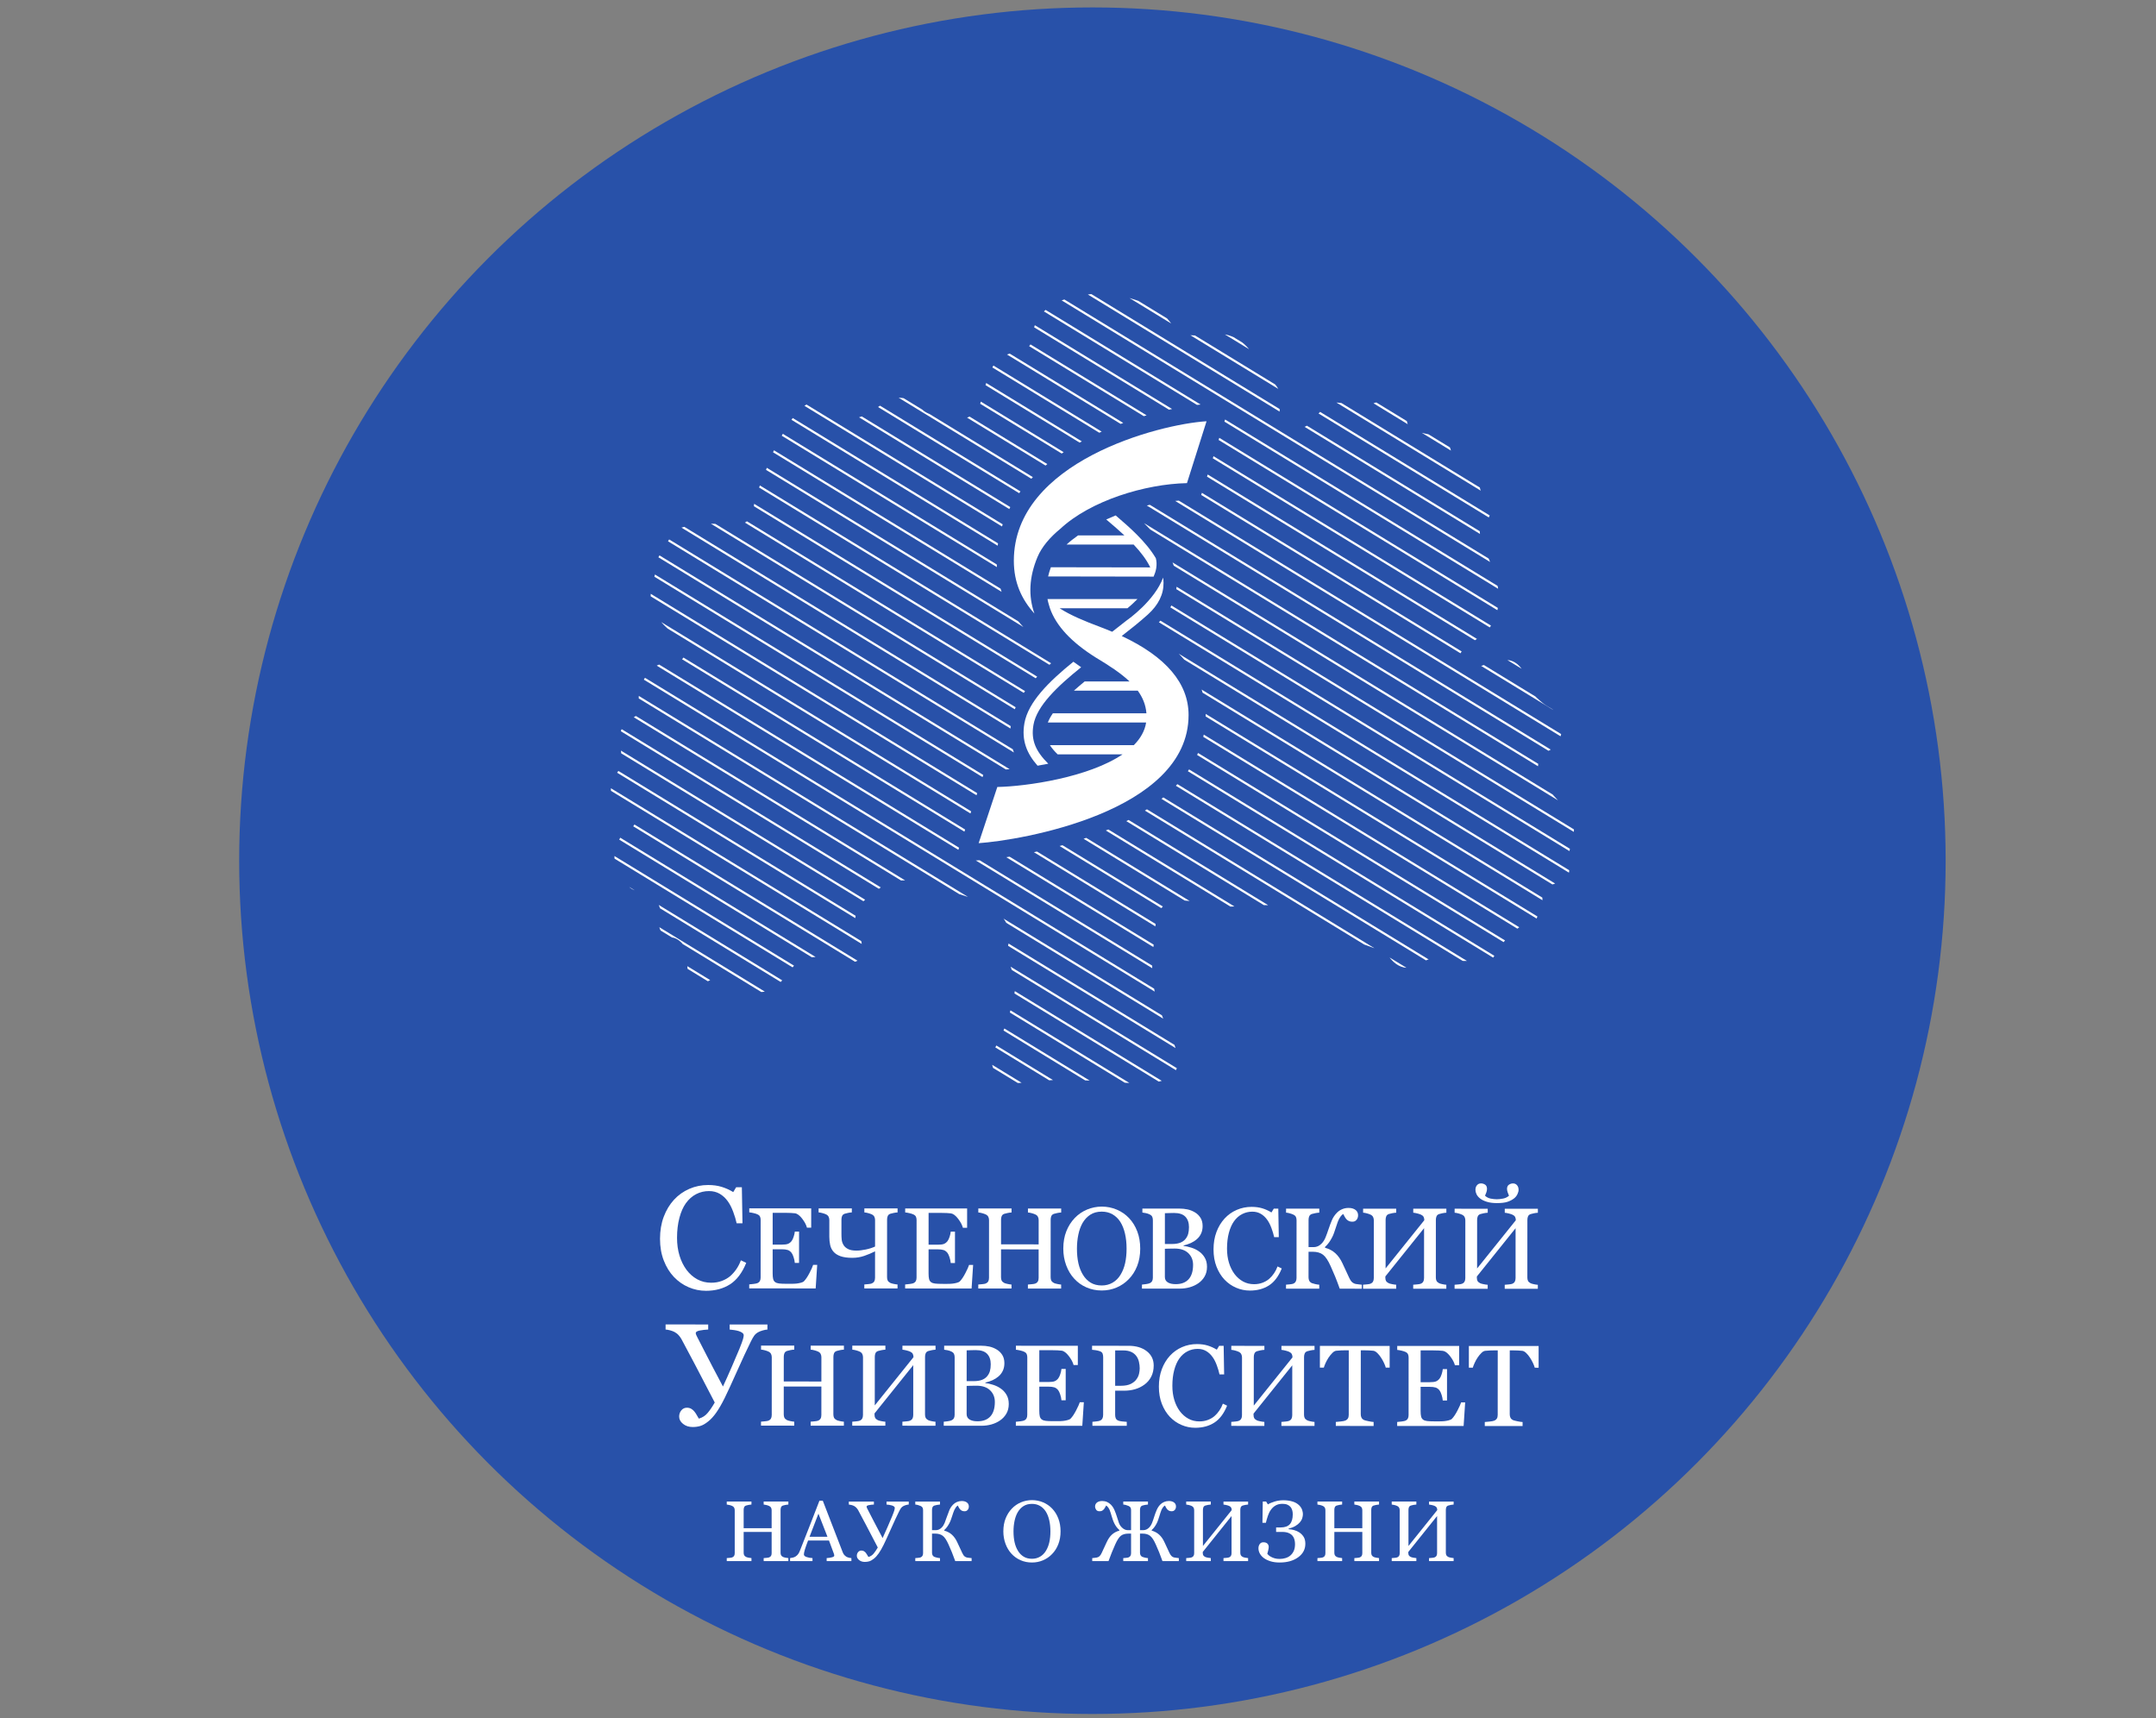 <?xml version="1.0" encoding="UTF-8" standalone="no"?>
<svg
   width="512"
   height="408"
   version="1.1"
   id="svg871"
   sodipodi:docname="logo_Sechenov.svg"
   inkscape:version="1.2.1 (9c6d41e410, 2022-07-14)"
   xmlns:inkscape="http://www.inkscape.org/namespaces/inkscape"
   xmlns:sodipodi="http://sodipodi.sourceforge.net/DTD/sodipodi-0.dtd"
   xmlns="http://www.w3.org/2000/svg"
   xmlns:svg="http://www.w3.org/2000/svg">
  <rect width="100%" height="100%" fill="#808080" stroke="none"/>
  <sodipodi:namedview
     id="namedview873"
     pagecolor="#ffffff"
     bordercolor="#666666"
     borderopacity="1.0"
     inkscape:showpageshadow="2"
     inkscape:pageopacity="0.0"
     inkscape:pagecheckerboard="0"
     inkscape:deskcolor="#d1d1d1"
     showgrid="false"
     inkscape:zoom="0.72790404"
     inkscape:cx="10.99046"
     inkscape:cy="462.28621"
     inkscape:window-width="1920"
     inkscape:window-height="1001"
     inkscape:window-x="1911"
     inkscape:window-y="-9"
     inkscape:window-maximized="1"
     inkscape:current-layer="svg871" />
  <defs
     id="defs865">
    <linearGradient
       id="bs-logo-a"
       x1="76.079"
       x2="523.48"
       y1="10.798"
       y2="365.945"
       gradientUnits="userSpaceOnUse">
      <stop
         stop-color="#9013fe"
         id="stop840" />
      <stop
         offset="1"
         stop-color="#6610f2"
         id="stop842" />
    </linearGradient>
    <linearGradient
       id="bs-logo-b"
       x1="193.508"
       x2="293.514"
       y1="109.74"
       y2="278.872"
       gradientUnits="userSpaceOnUse">
      <stop
         stop-color="#fff"
         id="stop845" />
      <stop
         offset="1"
         stop-color="#f1e5fc"
         id="stop847" />
    </linearGradient>
    <filter
       id="bs-logo-c"
       width="197"
       height="249"
       x="161.901"
       y="83.457"
       color-interpolation-filters="sRGB"
       filterUnits="userSpaceOnUse">
      <feFlood
         flood-opacity="0"
         result="BackgroundImageFix"
         id="feFlood850" />
      <feColorMatrix
         in="SourceAlpha"
         values="0 0 0 0 0 0 0 0 0 0 0 0 0 0 0 0 0 0 127 0"
         id="feColorMatrix852" />
      <feOffset
         dy="4"
         id="feOffset854" />
      <feGaussianBlur
         stdDeviation="8"
         id="feGaussianBlur856" />
      <feColorMatrix
         values="0 0 0 0 0 0 0 0 0 0 0 0 0 0 0 0 0 0 0.15 0"
         id="feColorMatrix858" />
      <feBlend
         in2="BackgroundImageFix"
         result="effect1_dropShadow"
         id="feBlend860" />
      <feBlend
         in="SourceGraphic"
         in2="effect1_dropShadow"
         result="shape"
         id="feBlend862" />
    </filter>
    <clipPath
       clipPathUnits="userSpaceOnUse"
       id="clipPath381">
      <path
         d="m 3584.2,2875.27 c -16.67,-13.29 -22.46,-18.67 -27.6,-27.77 -8.64,-15.29 -9.7,-30.9 -10.02,-36.59 -0.39,-6.6 -0.7,-12.01 1.25,-18.93 2.74,-9.69 6.66,-10.76 11.29,-22.7 2.49,-6.45 3.42,-11.45 5.01,-20.17 1.98,-10.86 2.98,-16.27 2.51,-22.74 -0.46,-6.45 -1.46,-19.83 -11.28,-27.75 -5.44,-4.41 -11.29,-5.22 -18.81,-6.32 -9.48,-1.34 -18.28,-0.65 -27.6,1.26 -24.16,5.03 -25.12,12.88 -43.9,15.16 -1.31,0.16 -10.48,-0.31 -28.82,-1.28 -17.94,-0.9 -23.33,-1.44 -30.11,-3.78 -1.8,-0.63 -9.59,-3.41 -20.05,-11.36 -17.21,-13.07 -18.13,-22.2 -38.89,-45.41 -8.01,-8.94 -13.46,-14.98 -22.57,-21.46 -8.02,-5.72 -17.9,-12.76 -32.61,-15.13 -17.96,-2.94 -32.36,2.84 -37.61,5.03 -8.02,3.35 -14.97,8.54 -28.85,18.92 -14.36,10.76 -14.98,12.99 -22.56,16.43 -4.29,1.94 -15.95,7.06 -30.09,5.03 -2.03,-0.28 -4.98,-0.84 -25.09,-10.1 -19.92,-9.17 -21.55,-10.7 -27.59,-11.36 -3.03,-0.31 -15.81,-1.68 -26.34,6.32 -7.29,5.54 -9.98,12.92 -12.53,20.21 -5.35,15.23 -2.33,20.95 -5.02,44.16 -2.07,17.71 -3.25,26.93 -10.03,36.56 -7.17,10.23 -16.75,15.36 -18.82,16.42 -13.4,6.95 -18.68,2.03 -30.09,8.82 -1.55,0.94 -14.31,8.79 -17.55,22.71 -1.92,8.26 0.97,12.33 2.49,22.74 0.56,3.62 3.54,25.67 -5,41.63 -4.95,9.2 -18.82,16.36 -46.41,30.28 -25.85,13.07 -25.49,10.79 -32.59,16.42 -16.09,12.69 -23.68,28.86 -32.61,47.91 -6.8,14.48 -10.18,21.74 -11.29,32.81 -1.85,18.58 4.03,33.03 7.52,41.66 4.98,12.23 10.5,25.77 23.83,35.31 8.6,6.16 14.7,6.54 21.32,15.14 2.25,2.94 8.13,10.6 7.53,20.2 -0.8,12.36 -11.94,20.52 -20.06,26.5 -16.53,12.1 -22.71,7.44 -33.87,17.67 -13.49,12.38 -15.84,29.71 -16.29,34.06 -1.65,15.51 4.91,27.9 11.28,40.38 7.59,14.88 11.47,14.7 15.05,26.49 3,9.88 2.84,18.48 2.51,31.55 -0.35,13.49 -1.71,15.27 -2.51,27.75 -1.45,22.02 -2.24,34.28 3.76,46.7 6.48,13.38 18.56,22.11 26.33,27.74 11.78,8.54 17.4,8.82 21.32,16.42 3.73,7.25 0.79,11.29 0,28.99 -0.44,9.76 -1.03,25.24 3.76,41.66 3.42,11.76 8.4,19.86 12.55,26.5 7.12,11.38 15.69,25.11 31.34,34.05 12.91,7.39 26.83,9.32 41.38,11.36 16.26,2.28 23.79,1 31.36,7.57 8.99,7.82 9.92,19.73 10.03,21.45 0.54,8.45 -2.39,17.3 -15.06,32.81 -18.15,22.27 -27.25,22.61 -46.38,42.91 -9.76,10.32 -20.24,21.4 -27.6,39.1 -10.04,24.14 -8.33,46.2 -7.53,55.52 1.57,17.7 5.26,17.57 12.55,50.47 4.21,18.96 3.03,19.24 8.78,47.95 7.69,38.41 11.43,46.17 17.56,52.99 7.18,8.03 14.8,11.63 27.57,17.67 8.21,3.88 22.4,9.63 48.92,13.89 12.66,2 33.99,5.28 62.69,3.78 38.63,-2.07 46.16,-10.45 67.72,-3.78 6.35,1.93 23.19,7.38 33.85,22.7 9.42,13.51 6.04,23.18 10.04,46.67 2.43,14.17 4.14,13.6 26.33,70.65 16.85,43.29 14.3,39.66 21.33,55.55 10.84,24.52 20.34,40.94 33.85,64.34 18.22,31.52 28.85,46.04 41.39,59.29 8.29,8.76 17.05,16.64 30.11,21.46 5.54,2.07 16.91,6.26 30.08,3.79 14.12,-2.66 16.33,-10.36 41.38,-27.78 16.44,-11.42 24.93,-17.17 37.61,-18.92 11.41,-1.56 20.21,0.91 30.11,3.78 8.02,2.35 19.63,6.63 55.18,30.28 24.1,16.05 25.78,18.77 35.11,21.46 21.02,6.13 39.94,0.4 45.15,-1.25 32.05,-10.17 31.78,-31.84 65.2,-42.92 6.74,-2.22 2.2,0.16 38.89,-6.28 33.13,-5.85 37.3,-7.88 47.65,-6.32 2.92,0.44 25.55,4.19 41.38,22.7 7.52,8.79 7.79,14.27 18.8,52.99 12,42.19 16.1,51.23 18.81,56.8 9.32,18.98 15.28,31.12 28.84,40.38 8.09,5.5 11.16,4.72 48.92,17.64 17.39,5.97 26.13,8.97 28.83,11.35 16.44,14.42 7.36,34.13 18.82,63.11 10.09,25.5 28.96,40.23 38.87,47.95 22.03,17.14 42.81,21.77 75.24,29 18.86,4.22 50.22,10.95 91.55,7.57 32.53,-2.63 55.52,-10.29 81.51,-18.92 24.25,-8.04 38.6,-12.95 55.17,-25.25 20.71,-15.29 35.16,-34.9 36.37,-36.56 9.11,-12.54 7.75,-14.45 13.79,-20.21 3.03,-2.87 16.02,-14.51 56.43,-15.13 35.98,-0.56 40.21,8.44 68.98,5.04 8.13,-0.94 24.37,-3.01 42.63,-12.61 23.66,-12.42 37.15,-30.37 42.64,-37.85 8.48,-11.57 15.33,-24.8 18.8,-31.56 8.12,-15.69 7.85,-18.6 13.8,-26.48 8.9,-11.77 13.26,-10.26 26.33,-23.96 8.82,-9.26 16.24,-17.05 20.07,-29.03 1.18,-3.69 1.75,-6.94 1.26,-36.6 -0.45,-26.8 -0.98,-26.77 0,-30.27 4.4,-15.95 19.07,-31.18 37.61,-35.34 16.52,-3.73 30.23,2.69 35.13,5.03 17.45,8.45 17.09,18.77 41.37,41.66 14.77,13.89 22.14,20.87 33.85,23.96 5.57,1.47 10.26,1.69 47.66,-3.78 32.45,-4.76 31.94,-5.35 37.62,-5.04 19.87,1.07 22.31,8.23 48.92,12.61 16.1,2.65 25.41,4.19 36.35,0 16.91,-6.45 25.57,-21.9 28.85,-27.75 11.3,-20.17 3.54,-28.46 13.8,-41.66 9.17,-11.79 23.19,-15.16 43.88,-20.17 28.69,-6.94 34.42,-0.47 47.65,-8.82 18.68,-11.82 24.84,-35.75 26.34,-41.66 5.77,-22.49 -1.7,-33.99 7.53,-42.88 7.38,-7.13 13.82,-1.38 30.09,-7.57 22.52,-8.63 34.07,-28.8 36.37,-32.81 8.09,-14.17 2.83,-15.89 11.28,-31.55 10.93,-20.27 21.6,-20.87 25.09,-36.6 2.91,-13.14 -1.93,-24.62 -3.76,-29.02 -6.14,-14.58 -16.06,-18.93 -21.33,-25.21 -26.11,-31.19 50.05,-119.48 47.65,-206.93 -0.59,-21.77 -5.9,-38.16 -7.52,-42.91 -3.35,-9.82 -11.98,-34.19 -33.85,-54.27 -13.2,-12.07 -16.32,-8.94 -41.39,-29.02 -20.72,-16.55 -24.63,-23.53 -26.33,-30.28 -3.09,-12.17 -0.21,-28.55 10.03,-35.31 5.47,-3.63 11.94,-3.76 28.84,0 38.8,8.57 48.68,19.05 76.49,21.45 11.38,0.98 20.52,1.76 31.37,-2.53 22.45,-8.88 33.09,-32.03 36.35,-39.13 7.85,-17.01 3.19,-20.42 11.3,-36.59 7.44,-14.86 17.28,-23.77 28.83,-34.06 25.21,-22.43 33.74,-18.49 46.39,-35.31 4.06,-5.38 14.63,-21.02 15.07,-42.91 0.09,-5.07 -0.05,-25.77 -13.81,-44.17 -15.88,-21.23 -32.9,-16.63 -45.14,-37.84 -7.76,-13.45 -7.62,-26.93 -7.53,-31.56 0.32,-14.48 5.9,-28.4 31.36,-59.3 37.39,-45.38 52.31,-48.1 62.7,-76.97 3.17,-8.82 8.41,-23.4 6.26,-41.63 -1.12,-9.57 -3.06,-9.76 -8.78,-35.32 -4.58,-20.51 -4.94,-27.51 -5,-31.55 -0.19,-9.95 1.18,-10.57 1.24,-23.96 0.08,-14.79 0.05,-22.3 -3.76,-29.03 -3.93,-6.97 -9.68,-10.13 -18.8,-15.13 -16.11,-8.86 -22.26,-6.14 -36.38,-15.14 -6.96,-4.47 -11.85,-7.6 -15.04,-13.89 -4.88,-9.66 0.45,-14.61 -1.26,-30.27 -0.34,-3.19 -3.99,-13.11 -11.28,-32.81 -6.98,-18.89 -7.99,-21.3 -11.29,-23.99 -7.85,-6.38 -14.67,-2.98 -27.59,-6.32 -11.67,-3 -19.06,-9.57 -33.84,-22.71 -6.72,-5.94 -19.62,-18.17 -33.87,-37.84 -18.1,-24.99 -16.35,-31.65 -27.59,-37.85 -9.67,-5.34 -17.19,-3.88 -45.14,-2.53 -27.51,1.35 0.39,-1.1 -53.93,1.28 -70.21,3.03 -70.58,5.07 -79,1.25 -16.54,-7.5 -26.43,-20.55 -48.9,-21.45 -7.76,-0.32 -13.63,0.93 -15.06,1.25 -22.82,5.13 -36.56,24.24 -41.37,30.3 -17.17,21.55 -30.05,14.83 -142.97,63.09 -28.98,12.39 -43.81,18.74 -60.19,27.74 -39.84,21.9 -42.79,31.09 -67.72,41.63 -25.91,10.98 -48.62,11.1 -94.05,11.39 -52.98,0.28 -61.06,-7.76 -104.07,-2.54 -28.04,3.41 -51.42,7.57 -51.42,7.57 -20.4,3.63 -31.27,6.35 -50.17,7.57 -19.39,1.25 -29.31,1.82 -40.13,-2.53 -19.68,-7.89 -29.55,-24.83 -32.59,-30.28 -7.35,-13.04 -7.48,-22.45 -10.04,-52.98 -4.96,-58.99 -6.95,-53.01 -7.52,-80.76 -0.41,-19.42 -0.8,-38.16 2.5,-63.08 4.23,-31.94 12.04,-55.55 17.56,-71.94 12.99,-38.6 31.35,-76.94 31.35,-76.94 4.57,-9.57 13.82,-28.34 18.81,-54.26 2.42,-12.58 2.87,-21.81 0,-31.56 0,0 -4.48,-15.24 -18.81,-27.75 -28.92,-25.27 -121.61,-17.45 -156.75,-15.14 -90.05,5.89 -153.37,10.01 -229.5,1.26 -32.33,-3.73 -70.33,-10.17 -94.03,12.6 -13.4,12.89 -21.01,33.87 -20.08,53.01 0.81,16.2 7.37,23.71 18.81,45.42 0,0 22.57,42.76 36.36,97.15 7.61,29.89 11.4,44.82 10.04,65.61 -2.55,39.07 -19.02,46.92 -20.06,87.08 -0.81,31.31 9.03,33.81 5.02,56.76 -6.29,36.01 -35.56,58.96 -48.91,69.41 -22.43,17.58 -33.7,17.67 -110.35,42.88 -70.26,23.14 -80.5,29.56 -111.62,31.56 -23.35,1.5 -50.23,2.91 -77.74,-11.36 -6.79,-3.53 -19.58,-13.7 -45.14,-34.06 z"
         id="path379" />
    </clipPath>
    <clipPath
       clipPathUnits="userSpaceOnUse"
       id="clipPath1716">
      <circle
         style="fill:none;stroke:#000000;stroke-width:11.116;stroke-linecap:square;stroke-linejoin:round"
         id="circle1718"
         cx="4209.45"
         cy="-2976.38"
         r="2383.792"
         transform="scale(1,-1)" />
    </clipPath>
  </defs>
  <g
     id="g351"
     transform="matrix(0.085,0,0,-0.085,-98.38,457.378)"
     clip-path="url(#clipPath1716)">
    <path
       d="M 8418.9,0 H 0 V 5952.76 H 8418.9 V 0"
       style="fill:#2851a9;fill-opacity:1;fill-rule:nonzero;stroke:none"
       id="path353" />
    <path
       d="m 3360.01,1019.75 h -69.02 v 8.32 c 1.88,0.16 4.59,0.39 8.15,0.7 3.55,0.32 5.99,0.78 7.32,1.41 2.34,0.94 4.06,2.36 5.16,4.28 1.09,1.91 1.64,4.39 1.64,7.44 v 59.18 h -78.17 v -57.89 c 0,-2.74 0.45,-5.04 1.35,-6.92 0.9,-1.87 2.68,-3.51 5.33,-4.92 1.33,-0.7 3.69,-1.4 7.09,-2.11 3.4,-0.7 6.08,-1.09 8.03,-1.17 v -8.32 h -69.02 v 8.32 c 1.87,0.16 4.59,0.39 8.14,0.7 3.56,0.32 6,0.78 7.32,1.41 2.35,0.94 4.07,2.36 5.16,4.28 1.09,1.91 1.64,4.39 1.64,7.44 v 120 c 0,2.5 -0.51,4.78 -1.52,6.85 -1.02,2.07 -2.78,3.7 -5.28,4.87 -2.1,1.01 -4.66,1.91 -7.67,2.69 -3.01,0.78 -5.61,1.25 -7.79,1.41 v 8.32 h 69.02 v -8.32 c -2.19,-0.08 -4.86,-0.43 -8.03,-1.06 -3.16,-0.62 -5.53,-1.21 -7.09,-1.75 -2.65,-0.94 -4.43,-2.5 -5.33,-4.69 -0.9,-2.19 -1.35,-4.57 -1.35,-7.15 v -51.56 h 78.17 v 50.39 c 0,2.5 -0.51,4.78 -1.53,6.85 -1.01,2.07 -2.77,3.7 -5.27,4.87 -2.11,1.01 -4.67,1.91 -7.68,2.69 -3,0.78 -5.6,1.25 -7.79,1.41 v 8.32 h 69.02 v -8.32 c -2.18,-0.08 -4.86,-0.43 -8.02,-1.06 -3.17,-0.62 -5.53,-1.21 -7.09,-1.75 -2.66,-0.94 -4.44,-2.5 -5.33,-4.69 -0.9,-2.19 -1.35,-4.57 -1.35,-7.15 v -119.88 c 0,-2.74 0.45,-5.04 1.35,-6.92 0.89,-1.87 2.67,-3.51 5.33,-4.92 1.33,-0.7 3.69,-1.4 7.09,-2.11 3.4,-0.7 6.07,-1.09 8.02,-1.17 v -8.32"
       style="fill:#ffffff;fill-opacity:1;fill-rule:nonzero;stroke:none"
       id="path355" />
    <path
       d="m 3469.18,1087.72 -25.18,64.53 -24.83,-64.53 z m 66.91,-67.97 h -69.12 v 8.32 c 6.09,0.39 11.15,1.17 15.17,2.34 4.03,1.18 6.04,2.62 6.04,4.34 0,0.7 -0.08,1.56 -0.24,2.58 -0.15,1.01 -0.39,1.91 -0.7,2.69 l -13.77,37.27 h -58.38 c -2.18,-5.47 -3.96,-10.24 -5.33,-14.3 -1.38,-4.06 -2.61,-7.81 -3.7,-11.25 -1.02,-3.36 -1.72,-6.09 -2.11,-8.2 -0.39,-2.11 -0.59,-3.83 -0.59,-5.16 0,-3.12 2.47,-5.54 7.39,-7.26 4.92,-1.72 10.47,-2.74 16.64,-3.05 v -8.32 h -62.63 v 8.32 c 2.03,0.16 4.57,0.61 7.62,1.35 3.04,0.74 5.54,1.74 7.5,2.99 3.12,2.11 5.54,4.31 7.26,6.62 1.72,2.3 3.4,5.49 5.04,9.55 8.36,20.86 17.58,44.29 27.66,70.31 10.08,26.02 19.06,49.18 26.95,69.49 h 9.38 l 55.43,-143.43 c 1.17,-3.05 2.5,-5.51 3.98,-7.39 1.49,-1.87 3.56,-3.71 6.21,-5.51 1.8,-1.09 4.14,-2.01 7.03,-2.75 2.89,-0.74 5.32,-1.15 7.27,-1.23 v -8.32"
       style="fill:#ffffff;fill-opacity:1;fill-rule:nonzero;stroke:none"
       id="path357" />
    <path
       d="m 3555.01,1161.9 c -1.01,1.87 -2.48,3.92 -4.39,6.15 -1.91,2.23 -4.24,4.08 -6.97,5.57 -2.11,1.09 -4.55,2.01 -7.33,2.75 -2.77,0.74 -5.25,1.19 -7.44,1.35 v 8.32 h 70.08 v -8.32 c -4.91,-0.24 -9.55,-0.78 -13.92,-1.64 -4.37,-0.86 -6.56,-2.27 -6.56,-4.22 0,-0.86 0.31,-1.99 0.94,-3.4 0.62,-1.41 1.09,-2.38 1.41,-2.93 3.12,-6.01 8.03,-15.55 14.71,-28.6 6.68,-13.06 15.93,-30.69 27.74,-52.88 4.45,9.61 9.28,20.44 14.52,32.48 5.22,12.04 9.4,21.84 12.53,29.43 3.28,8.2 5.27,13.65 5.97,16.35 0.71,2.69 1.06,4.67 1.06,5.92 0,1.56 -0.75,2.91 -2.23,4.04 -1.48,1.13 -3.41,2.09 -5.75,2.87 -2.34,0.7 -4.78,1.25 -7.28,1.64 -2.51,0.39 -5.13,0.7 -7.87,0.94 v 8.32 h 62.11 v -8.32 c -2.03,-0.08 -4.59,-0.55 -7.67,-1.41 -3.09,-0.86 -5.73,-1.91 -7.91,-3.16 -2.66,-1.56 -4.79,-3.5 -6.39,-5.8 -1.6,-2.31 -3.38,-5.45 -5.33,-9.44 -6.1,-12.26 -13.58,-28.36 -22.44,-48.28 -8.87,-19.92 -15.69,-34.72 -20.45,-44.41 -4.77,-9.69 -9.38,-17.7 -13.83,-24.02 -4.45,-6.33 -8.95,-11.25 -13.48,-14.77 -4.61,-3.67 -8.84,-6.09 -12.71,-7.27 -3.87,-1.17 -8.07,-1.75 -12.6,-1.75 -6.25,0 -11.52,1.71 -15.82,5.15 -4.3,3.44 -6.45,7.46 -6.45,12.07 0,3.91 1.2,7.31 3.58,10.2 2.38,2.89 5.46,4.33 9.21,4.33 2.73,0 5.13,-0.62 7.2,-1.87 2.08,-1.25 3.78,-2.74 5.11,-4.45 1.33,-1.64 2.66,-3.66 3.99,-6.04 1.32,-2.38 2.42,-4.24 3.28,-5.57 5.87,1.63 10.75,4.81 14.66,9.53 3.91,4.71 7.74,10.38 11.49,17 -9.93,19.16 -20.66,39.71 -32.2,61.69 -11.53,21.97 -19.05,36.12 -22.57,42.45"
       style="fill:#ffffff;fill-opacity:1;fill-rule:nonzero;stroke:none"
       id="path359" />
    <path
       d="m 3871.94,1019.75 h -45.77 c -3.22,9.07 -6.35,17.35 -9.41,24.82 -3.05,7.47 -6.19,14.73 -9.4,21.77 -5.25,11.82 -10.55,19.8 -15.9,23.95 -5.34,4.15 -12.55,6.22 -21.6,6.22 h -8.55 v -53.29 c 0,-2.59 0.49,-4.9 1.47,-6.93 0.97,-2.04 2.75,-3.68 5.33,-4.93 1.25,-0.56 3.57,-1.22 6.97,-2 3.4,-0.78 6.23,-1.21 8.5,-1.29 v -8.32 h -69.02 v 8.32 c 1.79,0.16 4.41,0.39 7.85,0.7 3.43,0.32 5.86,0.78 7.26,1.41 2.35,1.02 4.05,2.52 5.1,4.51 1.06,1.99 1.58,4.4 1.58,7.21 v 120 c 0,2.65 -0.45,4.96 -1.35,6.91 -0.89,1.96 -2.67,3.56 -5.33,4.81 -2.11,1.01 -4.61,1.91 -7.5,2.69 -2.89,0.78 -5.43,1.25 -7.61,1.41 v 8.32 h 69.02 v -8.32 c -2.19,-0.08 -4.92,-0.43 -8.2,-1.06 -3.29,-0.62 -5.71,-1.21 -7.27,-1.75 -2.66,-0.94 -4.45,-2.5 -5.39,-4.69 -0.94,-2.19 -1.41,-4.57 -1.41,-7.15 v -56.95 h 10.91 c 2.9,0 5.73,0.62 8.51,1.87 2.78,1.25 5.34,3.09 7.69,5.51 3.36,3.44 6.06,7.64 8.09,12.6 2.02,4.96 4.21,10.95 6.54,17.99 2.19,6.48 4.45,12.5 6.79,18.04 2.33,5.55 5.77,10.67 10.3,15.35 3.05,3.13 6.64,5.59 10.78,7.39 4.14,1.79 8.64,2.69 13.48,2.69 3.36,0 6.29,-0.41 8.79,-1.23 2.5,-0.82 4.61,-1.97 6.33,-3.46 1.56,-1.32 2.73,-2.89 3.51,-4.68 0.78,-1.8 1.17,-3.75 1.17,-5.86 0,-1.72 -0.25,-3.4 -0.76,-5.04 -0.51,-1.64 -1.23,-3.01 -2.17,-4.1 -1.09,-1.33 -2.3,-2.37 -3.63,-3.11 -1.33,-0.74 -3.2,-1.11 -5.62,-1.11 -2.58,0 -4.83,0.43 -6.74,1.29 -1.92,0.86 -3.58,2.03 -4.98,3.51 -1.41,1.49 -2.68,3.23 -3.81,5.22 -1.13,1.99 -2.21,4 -3.22,6.03 -2.19,-1.48 -4.05,-3.32 -5.57,-5.5 -1.52,-2.19 -2.87,-4.54 -4.04,-7.04 -1.17,-2.5 -2.21,-5.15 -3.11,-7.96 -0.9,-2.82 -1.93,-5.94 -3.1,-9.38 -0.94,-2.89 -2.03,-6.11 -3.28,-9.67 -1.25,-3.55 -2.7,-6.85 -4.34,-9.9 -1.72,-3.28 -3.73,-6.56 -6.04,-9.84 -2.3,-3.28 -5.05,-6.36 -8.26,-9.25 v -1.63 c 8.67,-2.41 15.88,-6.27 21.62,-11.56 5.75,-5.29 10.57,-12.11 14.48,-20.49 2.18,-4.78 4.59,-9.92 7.2,-15.43 2.62,-5.52 4.79,-10.2 6.51,-14.03 2.42,-5.24 4.76,-8.75 7.03,-10.5 2.26,-1.77 4.57,-2.85 6.91,-3.24 2.03,-0.32 4.22,-0.61 6.56,-0.89 2.35,-0.27 4.38,-0.48 6.1,-0.64 v -8.32"
       style="fill:#ffffff;fill-opacity:1;fill-rule:nonzero;stroke:none"
       id="path361" />
    <path
       d="m 4079.57,1048.46 c 4.37,7.11 7.55,15.16 9.55,24.14 1.99,8.99 2.98,19.02 2.98,30.12 0,11.4 -1.11,21.87 -3.34,31.4 -2.22,9.54 -5.48,17.66 -9.78,24.38 -4.3,6.64 -9.69,11.82 -16.17,15.53 -6.49,3.71 -13.91,5.56 -22.27,5.56 -9.37,0 -17.34,-2.14 -23.9,-6.44 -6.57,-4.3 -11.92,-10.04 -16.06,-17.23 -3.91,-6.87 -6.82,-14.92 -8.73,-24.14 -1.91,-9.22 -2.87,-18.91 -2.87,-29.06 0,-11.25 1.02,-21.41 3.05,-30.47 2.03,-9.06 5.23,-17.11 9.61,-24.14 4.21,-6.88 9.53,-12.25 15.93,-16.11 6.41,-3.87 14.07,-5.8 22.97,-5.8 8.36,0 15.9,1.95 22.62,5.85 6.72,3.91 12.19,9.38 16.41,16.41 z m 17.46,117.89 c 7.34,-7.65 13.08,-16.89 17.22,-27.71 4.14,-10.82 6.21,-22.8 6.21,-35.92 0,-13.2 -2.11,-25.2 -6.32,-35.98 -4.22,-10.78 -10.08,-19.96 -17.58,-27.54 -7.27,-7.5 -15.71,-13.28 -25.31,-17.34 -9.61,-4.06 -19.85,-6.09 -30.71,-6.09 -11.56,0 -22.24,2.16 -32.05,6.5 -9.8,4.34 -18.22,10.37 -25.25,18.1 -7.03,7.58 -12.56,16.78 -16.58,27.6 -4.03,10.82 -6.04,22.4 -6.04,34.75 0,13.51 2.11,25.56 6.33,36.15 4.22,10.59 10.04,19.75 17.46,27.48 7.34,7.66 15.88,13.52 25.6,17.58 9.73,4.06 19.91,6.09 30.53,6.09 11.02,0 21.41,-2.07 31.17,-6.21 9.77,-4.14 18.21,-9.96 25.32,-17.46"
       style="fill:#ffffff;fill-opacity:1;fill-rule:nonzero;stroke:none"
       id="path363" />
    <path
       d="m 4450.91,1019.75 h -45.78 c -3.19,9.07 -6.32,17.35 -9.35,24.82 -3.04,7.47 -6.16,14.73 -9.36,21.77 -5.14,11.66 -10.35,19.6 -15.64,23.83 -5.29,4.23 -12.37,6.34 -21.21,6.34 h -7.17 v -53.29 c 0,-2.59 0.49,-4.9 1.46,-6.93 0.98,-2.04 2.76,-3.68 5.33,-4.93 1.25,-0.56 3.58,-1.22 6.98,-2 3.4,-0.78 6.23,-1.21 8.49,-1.29 v -8.32 h -69.02 v 8.32 c 1.8,0.16 4.41,0.39 7.85,0.7 3.44,0.32 5.86,0.78 7.27,1.41 2.34,1.02 4.04,2.53 5.09,4.52 1.06,2 1.59,4.41 1.59,7.22 v 54.59 h -7.16 c -8.99,0 -16.05,-1.98 -21.16,-5.93 -5.12,-3.96 -10.42,-12.03 -15.89,-24.24 -3.13,-6.81 -6.38,-14.43 -9.74,-22.88 -3.36,-8.46 -6.37,-16.36 -9.02,-23.71 h -45.55 v 8.32 c 1.8,0.23 3.79,0.45 5.98,0.64 2.18,0.2 4.37,0.49 6.56,0.88 3.28,0.63 5.98,1.97 8.09,4.01 2.11,2.03 4.18,5.28 6.21,9.74 1.72,3.91 3.86,8.55 6.44,13.91 2.58,5.36 5,10.54 7.27,15.55 3.98,8.77 8.81,15.73 14.47,20.9 5.66,5.17 12.6,8.88 20.8,11.15 v 1.63 c -3.12,2.81 -5.82,5.74 -8.08,8.78 -2.27,3.04 -4.26,6.33 -5.98,9.84 -1.64,3.28 -3.01,6.52 -4.1,9.73 -1.1,3.2 -2.19,6.56 -3.28,10.08 -0.79,2.65 -1.68,5.68 -2.7,9.08 -1.02,3.4 -2.03,6.27 -3.05,8.61 -1.17,2.58 -2.54,4.94 -4.1,7.09 -1.56,2.15 -3.44,3.93 -5.62,5.33 -0.86,-1.72 -1.96,-3.73 -3.28,-6.03 -1.33,-2.31 -2.58,-4.04 -3.75,-5.22 -1.64,-1.64 -3.25,-2.85 -4.81,-3.63 -1.56,-0.78 -3.87,-1.17 -6.91,-1.17 -4.22,0 -7.31,1.42 -9.26,4.28 -1.95,2.85 -2.93,5.87 -2.93,9.08 0,2.03 0.37,3.9 1.11,5.62 0.75,1.72 1.94,3.36 3.58,4.92 1.56,1.41 3.62,2.54 6.16,3.4 2.54,0.86 5.53,1.29 8.97,1.29 5,0 9.51,-0.88 13.49,-2.63 3.99,-1.76 7.59,-4.24 10.79,-7.45 4.22,-4.29 7.63,-9.49 10.21,-15.58 2.57,-6.1 4.76,-12.03 6.54,-17.81 2.18,-6.96 4.07,-12.82 5.7,-17.58 1.63,-4.77 4.44,-9.1 8.43,-13.01 2.5,-2.42 5.1,-4.26 7.79,-5.51 2.7,-1.25 5.5,-1.87 8.39,-1.87 h 9.39 v 55.78 c 0,2.65 -0.45,4.96 -1.35,6.91 -0.9,1.96 -2.68,3.56 -5.33,4.81 -2.11,1.01 -4.61,1.91 -7.5,2.69 -2.89,0.78 -5.43,1.25 -7.62,1.41 v 8.32 h 69.02 v -8.32 c -2.18,-0.08 -4.92,-0.43 -8.2,-1.06 -3.28,-0.62 -5.7,-1.21 -7.27,-1.75 -2.65,-0.94 -4.45,-2.5 -5.39,-4.69 -0.93,-2.19 -1.4,-4.57 -1.4,-7.15 v -56.95 h 9.38 c 2.89,0 5.72,0.62 8.5,1.87 2.77,1.25 5.33,3.09 7.68,5.51 3.36,3.44 6.09,7.79 8.2,13.07 2.1,5.27 4.12,11.11 6.06,17.52 1.8,5.86 4,11.83 6.61,17.93 2.63,6.09 5.97,11.25 10.03,15.46 3.05,3.13 6.64,5.59 10.78,7.39 4.14,1.79 8.65,2.69 13.49,2.69 3.36,0 6.29,-0.41 8.79,-1.23 2.51,-0.82 4.62,-1.97 6.34,-3.46 1.56,-1.32 2.73,-2.89 3.51,-4.68 0.78,-1.8 1.17,-3.75 1.17,-5.86 0,-1.72 -0.25,-3.4 -0.76,-5.04 -0.51,-1.64 -1.23,-3.01 -2.17,-4.1 -1.09,-1.33 -2.3,-2.37 -3.63,-3.11 -1.33,-0.74 -3.2,-1.11 -5.62,-1.11 -2.58,0 -4.83,0.43 -6.74,1.29 -1.92,0.86 -3.58,2.03 -4.98,3.51 -1.41,1.49 -2.68,3.23 -3.81,5.22 -1.13,1.99 -2.21,4 -3.22,6.03 -2.19,-1.4 -4.05,-3.18 -5.57,-5.33 -1.52,-2.15 -2.87,-4.47 -4.04,-6.97 -1.02,-2.19 -2.05,-5.06 -3.11,-8.61 -1.05,-3.56 -1.97,-6.51 -2.75,-8.85 -0.78,-2.58 -1.84,-5.82 -3.17,-9.73 -1.32,-3.91 -2.69,-7.23 -4.1,-9.96 -1.64,-3.28 -3.61,-6.56 -5.92,-9.84 -2.3,-3.28 -5.05,-6.36 -8.26,-9.25 v -1.63 c 8.28,-2.35 15.32,-6.17 21.1,-11.5 5.78,-5.33 10.58,-12.17 14.41,-20.55 2.19,-4.77 4.59,-9.92 7.21,-15.43 2.61,-5.52 4.78,-10.2 6.5,-14.03 1.88,-4.07 3.87,-7.18 5.98,-9.33 2.11,-2.16 4.41,-3.51 6.91,-4.06 2.35,-0.47 4.79,-0.86 7.33,-1.18 2.54,-0.31 4.66,-0.54 6.38,-0.7 v -8.32"
       style="fill:#ffffff;fill-opacity:1;fill-rule:nonzero;stroke:none"
       id="path365" />
    <path
       d="m 4644.44,1019.75 h -68.79 v 8.32 c 1.87,0.16 4.63,0.39 8.26,0.7 3.63,0.32 6.11,0.78 7.44,1.41 2.35,0.94 4.07,2.36 5.16,4.28 1.09,1.91 1.64,4.39 1.64,7.44 v 103.71 l -80.39,-100.31 v -2.7 c 0,-2.73 0.45,-4.94 1.35,-6.62 0.89,-1.68 2.67,-3.22 5.33,-4.63 1.33,-0.7 3.79,-1.4 7.38,-2.11 3.6,-0.7 6.41,-1.09 8.44,-1.17 v -8.32 h -68.79 v 8.32 c 1.87,0.16 4.59,0.39 8.14,0.7 3.56,0.32 6,0.78 7.33,1.41 2.34,0.94 4.06,2.36 5.15,4.28 1.1,1.91 1.65,4.39 1.65,7.44 v 120 c 0,2.5 -0.51,4.78 -1.53,6.85 -1.01,2.07 -2.77,3.7 -5.27,4.87 -2.11,1.01 -4.67,1.91 -7.68,2.69 -3.01,0.78 -5.6,1.25 -7.79,1.41 v 8.32 h 68.79 v -8.32 c -2.19,-0.08 -4.9,-0.43 -8.15,-1.06 -3.24,-0.62 -5.64,-1.21 -7.2,-1.75 -2.66,-0.94 -4.44,-2.5 -5.33,-4.69 -0.9,-2.19 -1.35,-4.57 -1.35,-7.15 v -101.13 l 80.39,100.19 c 0,2.82 -0.51,5.14 -1.53,6.98 -1.01,1.83 -2.77,3.34 -5.27,4.51 -1.95,0.93 -4.65,1.81 -8.08,2.63 -3.44,0.82 -6.14,1.31 -8.09,1.47 v 8.32 h 68.79 v -8.32 c -2.19,-0.08 -4.86,-0.43 -8.03,-1.06 -3.16,-0.62 -5.53,-1.21 -7.09,-1.75 -2.65,-0.94 -4.43,-2.5 -5.33,-4.69 -0.9,-2.19 -1.35,-4.57 -1.35,-7.15 v -119.88 c 0,-2.74 0.45,-5.04 1.35,-6.92 0.9,-1.87 2.68,-3.51 5.33,-4.92 1.33,-0.7 3.69,-1.4 7.09,-2.11 3.4,-0.7 6.08,-1.09 8.03,-1.17 v -8.32"
       style="fill:#ffffff;fill-opacity:1;fill-rule:nonzero;stroke:none"
       id="path367" />
    <path
       d="m 4787.92,1099.54 c 4.85,-3.29 8.79,-7.39 11.84,-12.32 3.05,-4.93 4.57,-11.3 4.57,-19.12 0,-15.41 -6.68,-27.99 -20.04,-37.73 -13.36,-9.73 -30.62,-14.6 -51.79,-14.6 -9.69,0 -18.21,1.15 -25.55,3.45 -7.35,2.31 -13.48,5.26 -18.4,8.85 -5,3.75 -8.79,7.99 -11.37,12.71 -2.58,4.73 -3.86,9.67 -3.86,14.83 0,4.37 1.17,8.24 3.51,11.6 2.34,3.36 5.74,5.04 10.2,5.04 5.07,0 8.84,-1.25 11.3,-3.75 2.47,-2.5 3.7,-5.55 3.7,-9.14 0,-2.66 -0.55,-6.13 -1.64,-10.43 -1.1,-4.3 -1.88,-7.27 -2.35,-8.91 0.63,-0.93 1.86,-2.22 3.69,-3.86 1.84,-1.64 4.16,-3.21 6.98,-4.69 2.73,-1.56 6.11,-2.91 10.13,-4.04 4.03,-1.14 8.54,-1.7 13.54,-1.7 5.7,0 11.21,0.8 16.52,2.4 5.31,1.61 9.88,4.05 13.71,7.34 3.99,3.44 7.13,7.73 9.44,12.85 2.3,5.12 3.45,11.48 3.45,19.08 0,3.98 -0.52,8.07 -1.58,12.25 -1.05,4.19 -2.87,7.81 -5.45,10.86 -2.73,3.21 -6.42,5.79 -11.07,7.75 -4.65,1.96 -10.61,2.94 -17.87,2.94 h -16.88 v 12.53 h 12.42 c 12.11,0 20.82,3.09 26.14,9.26 5.31,6.17 7.96,15.31 7.96,27.42 0,4.14 -0.5,7.97 -1.52,11.49 -1.01,3.51 -2.62,6.56 -4.8,9.14 -2.27,2.66 -5.22,4.76 -8.85,6.33 -3.63,1.56 -8.11,2.34 -13.42,2.34 -7.42,0 -13.75,-1.46 -18.98,-4.39 -5.24,-2.93 -9.73,-7.02 -13.48,-12.25 -3.52,-4.84 -6.37,-10.57 -8.55,-17.17 -2.19,-6.6 -4.03,-12.99 -5.51,-19.16 h -9.61 l 0.94,59.3 h 9.37 l 4.92,-7.97 c 4.92,3.05 11.27,5.74 19.05,8.09 7.77,2.34 15.87,3.51 24.31,3.51 8.83,0 17.15,-1.11 24.96,-3.34 7.82,-2.22 14.38,-6.03 19.69,-11.42 3.91,-4.14 6.52,-8.4 7.85,-12.78 1.33,-4.37 1.99,-8.04 1.99,-11.01 0,-3.52 -0.62,-7.35 -1.87,-11.49 -1.25,-4.14 -3.48,-8.04 -6.68,-11.72 -3.13,-3.67 -7.27,-7.05 -12.42,-10.13 -5.16,-3.09 -11.53,-5.57 -19.1,-7.44 v -1.53 c 4.61,-0.15 9.7,-0.97 15.29,-2.46 5.58,-1.49 10.64,-3.76 15.17,-6.81"
       style="fill:#ffffff;fill-opacity:1;fill-rule:nonzero;stroke:none"
       id="path369" />
    <path
       d="m 5010.27,1019.75 h -69.02 v 8.32 c 1.87,0.16 4.58,0.39 8.14,0.7 3.55,0.32 6,0.78 7.32,1.41 2.35,0.94 4.07,2.36 5.16,4.28 1.09,1.91 1.64,4.39 1.64,7.44 v 59.18 h -78.16 v -57.89 c 0,-2.74 0.45,-5.04 1.34,-6.92 0.9,-1.87 2.68,-3.51 5.34,-4.92 1.32,-0.7 3.69,-1.4 7.09,-2.11 3.39,-0.7 6.07,-1.09 8.02,-1.17 v -8.32 h -69.02 v 8.32 c 1.88,0.16 4.59,0.39 8.14,0.7 3.56,0.32 6,0.78 7.33,1.41 2.34,0.94 4.06,2.36 5.16,4.28 1.09,1.91 1.64,4.39 1.64,7.44 v 120 c 0,2.5 -0.51,4.78 -1.53,6.85 -1.01,2.07 -2.77,3.7 -5.27,4.87 -2.11,1.01 -4.67,1.91 -7.68,2.69 -3,0.78 -5.6,1.25 -7.79,1.41 v 8.32 h 69.02 v -8.32 c -2.18,-0.08 -4.86,-0.43 -8.02,-1.06 -3.17,-0.62 -5.53,-1.21 -7.09,-1.75 -2.66,-0.94 -4.44,-2.5 -5.34,-4.69 -0.89,-2.19 -1.34,-4.57 -1.34,-7.15 v -51.56 h 78.16 v 50.39 c 0,2.5 -0.51,4.78 -1.52,6.85 -1.02,2.07 -2.78,3.7 -5.28,4.87 -2.11,1.01 -4.66,1.91 -7.67,2.69 -3.01,0.78 -5.61,1.25 -7.79,1.41 v 8.32 h 69.02 v -8.32 c -2.19,-0.08 -4.86,-0.43 -8.03,-1.06 -3.16,-0.62 -5.53,-1.21 -7.09,-1.75 -2.65,-0.94 -4.43,-2.5 -5.33,-4.69 -0.9,-2.19 -1.35,-4.57 -1.35,-7.15 v -119.88 c 0,-2.74 0.45,-5.04 1.35,-6.92 0.9,-1.87 2.68,-3.51 5.33,-4.92 1.33,-0.7 3.69,-1.4 7.09,-2.11 3.4,-0.7 6.08,-1.09 8.03,-1.17 v -8.32"
       style="fill:#ffffff;fill-opacity:1;fill-rule:nonzero;stroke:none"
       id="path371" />
    <path
       d="m 5218.68,1019.75 h -68.79 v 8.32 c 1.87,0.16 4.63,0.39 8.26,0.7 3.63,0.32 6.11,0.78 7.44,1.41 2.34,0.94 4.06,2.36 5.16,4.28 1.09,1.91 1.64,4.39 1.64,7.44 v 103.71 L 5092,1045.3 v -2.7 c 0,-2.73 0.45,-4.94 1.34,-6.62 0.9,-1.68 2.68,-3.22 5.34,-4.63 1.32,-0.7 3.79,-1.4 7.38,-2.11 3.59,-0.7 6.41,-1.09 8.44,-1.17 v -8.32 h -68.79 v 8.32 c 1.87,0.16 4.59,0.39 8.14,0.7 3.56,0.32 6,0.78 7.33,1.41 2.34,0.94 4.06,2.36 5.15,4.28 1.1,1.91 1.64,4.39 1.64,7.44 v 120 c 0,2.5 -0.5,4.78 -1.52,6.85 -1.02,2.07 -2.77,3.7 -5.27,4.87 -2.11,1.01 -4.67,1.91 -7.68,2.69 -3.01,0.78 -5.6,1.25 -7.79,1.41 v 8.32 h 68.79 v -8.32 c -2.19,-0.08 -4.91,-0.43 -8.15,-1.06 -3.24,-0.62 -5.64,-1.21 -7.2,-1.75 -2.66,-0.94 -4.44,-2.5 -5.34,-4.69 -0.89,-2.19 -1.34,-4.57 -1.34,-7.15 v -101.13 l 80.39,100.19 c 0,2.82 -0.51,5.14 -1.53,6.98 -1.01,1.83 -2.77,3.34 -5.27,4.51 -1.95,0.93 -4.65,1.81 -8.09,2.63 -3.43,0.82 -6.13,1.31 -8.08,1.47 v 8.32 h 68.79 v -8.32 c -2.19,-0.08 -4.87,-0.43 -8.03,-1.06 -3.16,-0.62 -5.53,-1.21 -7.09,-1.75 -2.66,-0.94 -4.43,-2.5 -5.33,-4.69 -0.9,-2.19 -1.35,-4.57 -1.35,-7.15 v -119.88 c 0,-2.74 0.45,-5.04 1.35,-6.92 0.9,-1.87 2.67,-3.51 5.33,-4.92 1.33,-0.7 3.69,-1.4 7.09,-2.11 3.4,-0.7 6.07,-1.09 8.03,-1.17 v -8.32"
       style="fill:#ffffff;fill-opacity:1;fill-rule:nonzero;stroke:none"
       id="path373" />
    <g
       id="g375">
      <g
         id="g377"
         clip-path="url(#clipPath381)">
        <path
           d="m 2511.89,3020.1 2252.84,-1375.52 3.13,5.2 -2252.84,1375.52 -3.13,-5.2"
           style="fill:#ffffff;fill-opacity:1;fill-rule:nonzero;stroke:none"
           id="path383" />
        <path
           d="m 2538.82,3064.76 2252.84,-1375.52 3.14,5.2 -2252.84,1375.52 -3.14,-5.2"
           style="fill:#ffffff;fill-opacity:1;fill-rule:nonzero;stroke:none"
           id="path385" />
        <path
           d="m 2565.79,3109.44 2252.8,-1375.53 3.14,5.2 -2252.81,1375.53 -3.13,-5.2"
           style="fill:#ffffff;fill-opacity:1;fill-rule:nonzero;stroke:none"
           id="path387" />
        <path
           d="m 2592.72,3154.11 2252.81,-1375.54 3.14,5.2 -2252.81,1375.54 -3.14,-5.2"
           style="fill:#ffffff;fill-opacity:1;fill-rule:nonzero;stroke:none"
           id="path389" />
        <path
           d="m 2619.66,3198.76 2252.81,-1375.53 3.14,5.21 -2252.82,1375.52 -3.13,-5.2"
           style="fill:#ffffff;fill-opacity:1;fill-rule:nonzero;stroke:none"
           id="path391" />
        <path
           d="m 2646.59,3243.42 2252.82,-1375.53 3.14,5.21 -2252.82,1375.53 -3.14,-5.21"
           style="fill:#ffffff;fill-opacity:1;fill-rule:nonzero;stroke:none"
           id="path393" />
        <path
           d="m 2673.53,3288.1 2252.82,-1375.53 3.14,5.2 -2252.83,1375.53 -3.13,-5.2"
           style="fill:#ffffff;fill-opacity:1;fill-rule:nonzero;stroke:none"
           id="path395" />
        <path
           d="m 2700.46,3332.76 2252.82,-1375.53 3.14,5.2 -2252.82,1375.53 -3.14,-5.2"
           style="fill:#ffffff;fill-opacity:1;fill-rule:nonzero;stroke:none"
           id="path397" />
        <path
           d="m 2727.43,3377.43 2252.79,-1375.54 3.14,5.2 -2252.8,1375.54 -3.13,-5.2"
           style="fill:#ffffff;fill-opacity:1;fill-rule:nonzero;stroke:none"
           id="path399" />
        <path
           d="m 2754.36,3422.08 2252.8,-1375.53 3.13,5.2 -2252.79,1375.53 -3.14,-5.2"
           style="fill:#ffffff;fill-opacity:1;fill-rule:nonzero;stroke:none"
           id="path401" />
        <path
           d="m 2781.29,3466.76 2252.8,-1375.54 3.14,5.2 -2252.8,1375.54 -3.14,-5.2"
           style="fill:#ffffff;fill-opacity:1;fill-rule:nonzero;stroke:none"
           id="path403" />
        <path
           d="m 2808.23,3511.42 2252.82,-1375.53 3.14,5.2 -2252.82,1375.53 -3.14,-5.2"
           style="fill:#ffffff;fill-opacity:1;fill-rule:nonzero;stroke:none"
           id="path405" />
        <path
           d="m 2835.16,3556.09 2252.83,-1375.53 3.14,5.19 -2252.83,1375.54 -3.14,-5.2"
           style="fill:#ffffff;fill-opacity:1;fill-rule:nonzero;stroke:none"
           id="path407" />
        <path
           d="m 3883.61,2977.04 1231.31,-751.81 3.14,5.2 -1223.72,747.17 c -3.96,-0.26 -7.55,-0.45 -10.73,-0.56"
           style="fill:#ffffff;fill-opacity:1;fill-rule:nonzero;stroke:none"
           id="path409" />
        <path
           d="m 3836.91,3012.67 -971.68,593.29 -3.13,-5.21 972.85,-594 1.96,5.92"
           style="fill:#ffffff;fill-opacity:1;fill-rule:nonzero;stroke:none"
           id="path411" />
        <path
           d="m 3853.8,3063.47 -961.63,587.14 -3.14,-5.2 962.8,-587.86 1.97,5.92"
           style="fill:#ffffff;fill-opacity:1;fill-rule:nonzero;stroke:none"
           id="path413" />
        <path
           d="m 3968.78,2986.14 1173.08,-716.25 3.14,5.2 -1166.92,712.49 c -3.15,-0.5 -6.24,-0.98 -9.3,-1.44"
           style="fill:#ffffff;fill-opacity:1;fill-rule:nonzero;stroke:none"
           id="path415" />
        <path
           d="m 4045.95,3000.15 1122.84,-685.61 3.14,5.21 L 4054.57,3002 c -2.89,-0.63 -5.77,-1.25 -8.62,-1.85"
           style="fill:#ffffff;fill-opacity:1;fill-rule:nonzero;stroke:none"
           id="path417" />
        <path
           d="m 3870.69,3114.27 -951.55,581.01 -3.14,-5.2 952.73,-581.72 1.96,5.91"
           style="fill:#ffffff;fill-opacity:1;fill-rule:nonzero;stroke:none"
           id="path419" />
        <path
           d="m 4117.74,3017.42 1077.99,-658.21 3.14,5.2 -1073.07,655.2 c -2.69,-0.74 -5.38,-1.47 -8.06,-2.19"
           style="fill:#ffffff;fill-opacity:1;fill-rule:nonzero;stroke:none"
           id="path421" />
        <path
           d="m 3887.58,3165.07 -941.51,574.87 -3.14,-5.2 942.68,-575.59 1.97,5.92"
           style="fill:#ffffff;fill-opacity:1;fill-rule:nonzero;stroke:none"
           id="path423" />
        <path
           d="m 4184.74,3037.64 1037.95,-633.75 3.14,5.2 -1033.59,631.09 c -2.5,-0.86 -5,-1.7 -7.5,-2.54"
           style="fill:#ffffff;fill-opacity:1;fill-rule:nonzero;stroke:none"
           id="path425" />
        <path
           d="m 3904.47,3215.88 -931.47,568.74 -3.13,-5.2 932.63,-569.45 1.97,5.91"
           style="fill:#ffffff;fill-opacity:1;fill-rule:nonzero;stroke:none"
           id="path427" />
        <path
           d="m 4246.9,3060.79 1002.73,-612.24 3.13,5.2 -998.92,609.92 c -2.29,-0.97 -4.61,-1.92 -6.94,-2.88"
           style="fill:#ffffff;fill-opacity:1;fill-rule:nonzero;stroke:none"
           id="path429" />
        <path
           d="m 3978.12,3232.03 -978.18,597.25 -3.13,-5.2 970.87,-592.8 c 3.4,0.21 6.9,0.47 10.44,0.75"
           style="fill:#ffffff;fill-opacity:1;fill-rule:nonzero;stroke:none"
           id="path431" />
        <path
           d="m 3026.87,3873.95 -3.13,-5.2 966.37,-590.05 c -1.12,2.95 -2.14,5.95 -3.08,8.99 l -960.16,586.26"
           style="fill:#ffffff;fill-opacity:1;fill-rule:nonzero;stroke:none"
           id="path433" />
        <path
           d="m 4304.13,3086.96 972.43,-593.75 3.14,5.2 -969.22,591.79 c -2.09,-1.09 -4.23,-2.16 -6.35,-3.24"
           style="fill:#ffffff;fill-opacity:1;fill-rule:nonzero;stroke:none"
           id="path435" />
        <path
           d="m 4356.09,3116.34 947.41,-578.47 3.14,5.2 -944.88,576.92 c -1.88,-1.22 -3.76,-2.44 -5.67,-3.65"
           style="fill:#ffffff;fill-opacity:1;fill-rule:nonzero;stroke:none"
           id="path437" />
        <path
           d="m 3053.81,3918.61 -3.14,-5.2 929.84,-567.74 c 0.14,2.21 0.38,4.48 0.61,6.74 l -927.31,566.2"
           style="fill:#ffffff;fill-opacity:1;fill-rule:nonzero;stroke:none"
           id="path439" />
        <path
           d="m 4402.41,3149.19 928.02,-566.65 3.14,5.21 -926.14,565.49 c -1.65,-1.36 -3.34,-2.71 -5.02,-4.05"
           style="fill:#ffffff;fill-opacity:1;fill-rule:nonzero;stroke:none"
           id="path441" />
        <path
           d="m 3080.78,3963.28 -3.14,-5.21 914.87,-558.61 c 0.75,1.88 1.7,3.72 2.51,5.59 l -914.24,558.23"
           style="fill:#ffffff;fill-opacity:1;fill-rule:nonzero;stroke:none"
           id="path443" />
        <path
           d="m 4442.6,3185.75 914.77,-558.55 3.13,5.21 -913.62,557.84 c -1.4,-1.51 -2.85,-3 -4.28,-4.5"
           style="fill:#ffffff;fill-opacity:1;fill-rule:nonzero;stroke:none"
           id="path445" />
        <path
           d="m 3107.71,4007.94 -3.13,-5.2 913.09,-557.53 c 1.14,1.65 2.4,3.28 3.59,4.92 l -913.55,557.81"
           style="fill:#ffffff;fill-opacity:1;fill-rule:nonzero;stroke:none"
           id="path447" />
        <path
           d="m 3134.64,4052.62 -3.14,-5.21 919.45,-561.41 c 1.41,1.52 2.74,3.06 4.18,4.57 l -920.49,562.05"
           style="fill:#ffffff;fill-opacity:1;fill-rule:nonzero;stroke:none"
           id="path449" />
        <path
           d="m 4476.09,3226.41 908.22,-554.55 3.13,5.2 -907.95,554.39 c -1.12,-1.68 -2.23,-3.37 -3.4,-5.04"
           style="fill:#ffffff;fill-opacity:1;fill-rule:nonzero;stroke:none"
           id="path451" />
        <path
           d="m 3161.57,4097.29 -3.13,-5.21 930.89,-568.38 c 1.56,1.41 3.15,2.82 4.73,4.23 l -932.49,569.36"
           style="fill:#ffffff;fill-opacity:1;fill-rule:nonzero;stroke:none"
           id="path453" />
        <path
           d="m 4502,3271.73 909.26,-555.19 3.14,5.21 -909.96,555.6 c -0.8,-1.87 -1.59,-3.76 -2.44,-5.62"
           style="fill:#ffffff;fill-opacity:1;fill-rule:nonzero;stroke:none"
           id="path455" />
        <path
           d="m 4519.13,3322.38 919.07,-561.18 3.14,5.21 -920.84,562.25 c -0.43,-2.11 -0.89,-4.2 -1.37,-6.28"
           style="fill:#ffffff;fill-opacity:1;fill-rule:nonzero;stroke:none"
           id="path457" />
        <path
           d="m 4002.6,3644.88 -814.09,497.07 -3.14,-5.2 831.22,-507.53 c -4.84,5.09 -9.52,10.29 -13.99,15.66"
           style="fill:#ffffff;fill-opacity:1;fill-rule:nonzero;stroke:none"
           id="path459" />
        <path
           d="m 3952.93,3736.31 -737.49,450.3 -3.13,-5.2 743.42,-453.92 c -0.99,2.9 -1.92,5.84 -2.8,8.82"
           style="fill:#ffffff;fill-opacity:1;fill-rule:nonzero;stroke:none"
           id="path461" />
        <path
           d="m 4525.99,3383.36 c 0,-1.34 -0.07,-2.67 -0.09,-4.01 l 939.24,-573.48 3.13,5.2 -942.43,575.43 c 0.02,-1.06 0.15,-2.08 0.15,-3.14"
           style="fill:#ffffff;fill-opacity:1;fill-rule:nonzero;stroke:none"
           id="path463" />
        <path
           d="m 4517.3,3445.7 974.78,-595.17 3.13,5.2 -980.58,598.72 c 0.96,-2.9 1.84,-5.81 2.67,-8.75"
           style="fill:#ffffff;fill-opacity:1;fill-rule:nonzero;stroke:none"
           id="path465" />
        <path
           d="m 3942.28,3803.92 -699.9,427.35 -3.14,-5.2 703.35,-429.46 c -0.14,2.42 -0.23,4.86 -0.31,7.31"
           style="fill:#ffffff;fill-opacity:1;fill-rule:nonzero;stroke:none"
           id="path467" />
        <path
           d="M 4466.06,3538.1 5519,2895.2 l 3.14,5.2 -1071.37,654.16 c 5.4,-5.4 10.48,-10.89 15.29,-16.46"
           style="fill:#ffffff;fill-opacity:1;fill-rule:nonzero;stroke:none"
           id="path469" />
        <path
           d="m 3945.74,3862.91 -676.42,413.02 -3.14,-5.2 678.61,-414.35 c 0.29,2.19 0.62,4.37 0.95,6.53"
           style="fill:#ffffff;fill-opacity:1;fill-rule:nonzero;stroke:none"
           id="path471" />
        <path
           d="m 5545.94,2939.86 3.14,5.2 -1149.52,701.89 c -1.43,-1.49 -2.98,-2.93 -4.48,-4.39 l 1150.86,-702.7"
           style="fill:#ffffff;fill-opacity:1;fill-rule:nonzero;stroke:none"
           id="path473" />
        <path
           d="m 3958.8,3916.07 -662.52,404.52 -3.14,-5.2 663.71,-405.24 c 0.64,1.98 1.28,3.96 1.95,5.92"
           style="fill:#ffffff;fill-opacity:1;fill-rule:nonzero;stroke:none"
           id="path475" />
        <path
           d="m 5572.88,2984.52 3.14,5.2 -1145.96,699.71 c -0.89,-1.8 -1.94,-3.56 -2.92,-5.33 l 1145.74,-699.58"
           style="fill:#ffffff;fill-opacity:1;fill-rule:nonzero;stroke:none"
           id="path477" />
        <path
           d="m 3980.01,3964.22 -656.79,401.03 -3.14,-5.2 657.12,-401.23 c 0.94,1.8 1.84,3.62 2.81,5.4"
           style="fill:#ffffff;fill-opacity:1;fill-rule:nonzero;stroke:none"
           id="path479" />
        <path
           d="m 4008.39,4008.02 -658.24,401.91 -3.13,-5.2 657.76,-401.63 c 1.2,1.64 2.38,3.3 3.61,4.92"
           style="fill:#ffffff;fill-opacity:1;fill-rule:nonzero;stroke:none"
           id="path481" />
        <path
           d="m 5599.81,3029.19 3.13,5.2 -1158.38,707.31 c -0.17,-2.26 -0.34,-4.51 -0.61,-6.75 l 1155.86,-705.76"
           style="fill:#ffffff;fill-opacity:1;fill-rule:nonzero;stroke:none"
           id="path483" />
        <path
           d="m 4043.09,4047.95 -666.01,406.65 -3.13,-5.2 664.8,-405.92 c 1.44,1.49 2.88,2.99 4.34,4.47"
           style="fill:#ffffff;fill-opacity:1;fill-rule:nonzero;stroke:none"
           id="path485" />
        <path
           d="m 5626.74,3073.86 3.14,5.2 -1196.55,730.6 c 1.21,-3.05 2.39,-6.11 3.42,-9.2 l 1189.99,-726.6"
           style="fill:#ffffff;fill-opacity:1;fill-rule:nonzero;stroke:none"
           id="path487" />
        <path
           d="m 4083.5,4084.38 -679.48,414.89 -3.14,-5.21 677.63,-413.74 c 1.65,1.36 3.32,2.72 4.99,4.06"
           style="fill:#ffffff;fill-opacity:1;fill-rule:nonzero;stroke:none"
           id="path489" />
        <path
           d="m 4371.13,3901.64 1282.58,-783.12 3.14,5.2 -1303.17,795.7 c 5.9,-5.75 11.73,-11.68 17.45,-17.78"
           style="fill:#ffffff;fill-opacity:1;fill-rule:nonzero;stroke:none"
           id="path491" />
        <path
           d="m 4129.19,4117.6 -698.23,426.32 -3.14,-5.2 695.78,-424.83 c 1.85,1.25 3.72,2.48 5.59,3.71"
           style="fill:#ffffff;fill-opacity:1;fill-rule:nonzero;stroke:none"
           id="path493" />
        <path
           d="m 4361.42,3968.68 1319.22,-805.5 3.14,5.2 -1313.91,802.26 c -2.83,-0.62 -5.64,-1.3 -8.45,-1.96"
           style="fill:#ffffff;fill-opacity:1;fill-rule:nonzero;stroke:none"
           id="path495" />
        <path
           d="m 4179.84,4147.78 -721.94,440.8 -3.14,-5.2 718.95,-438.97 c 2.04,1.13 4.08,2.25 6.13,3.37"
           style="fill:#ffffff;fill-opacity:1;fill-rule:nonzero;stroke:none"
           id="path497" />
        <path
           d="m 4440.61,3981.44 1266.97,-773.58 3.13,5.2 -1259.82,769.22 c -3.42,-0.23 -6.85,-0.54 -10.28,-0.84"
           style="fill:#ffffff;fill-opacity:1;fill-rule:nonzero;stroke:none"
           id="path499" />
        <path
           d="m 4235.33,4175.02 -750.47,458.23 -3.14,-5.2 746.91,-456.06 c 2.23,1.02 4.47,2.03 6.7,3.03"
           style="fill:#ffffff;fill-opacity:1;fill-rule:nonzero;stroke:none"
           id="path501" />
        <path
           d="m 4513.39,3998.12 1221.13,-745.6 3.13,5.2 -1222.37,746.37 -1.89,-5.97"
           style="fill:#ffffff;fill-opacity:1;fill-rule:nonzero;stroke:none"
           id="path503" />
        <path
           d="m 4529.6,4049.33 1231.85,-752.16 3.13,5.21 -1233.09,752.92 -1.89,-5.97"
           style="fill:#ffffff;fill-opacity:1;fill-rule:nonzero;stroke:none"
           id="path505" />
        <path
           d="m 4295.59,4199.34 -783.8,478.58 -3.14,-5.2 779.68,-476.07 c 2.42,0.9 4.84,1.81 7.26,2.69"
           style="fill:#ffffff;fill-opacity:1;fill-rule:nonzero;stroke:none"
           id="path507" />
        <path
           d="m 4545.81,4100.55 1242.58,-758.72 3.13,5.21 -1243.82,759.47 -1.89,-5.96"
           style="fill:#ffffff;fill-opacity:1;fill-rule:nonzero;stroke:none"
           id="path509" />
        <path
           d="m 4360.88,4220.58 -822.15,502.01 -3.14,-5.2 817.42,-499.12 c 2.63,0.78 5.26,1.56 7.87,2.31"
           style="fill:#ffffff;fill-opacity:1;fill-rule:nonzero;stroke:none"
           id="path511" />
        <path
           d="m 4562.02,4151.78 1253.33,-765.26 3.14,5.2 -1254.58,766.02 -1.89,-5.96"
           style="fill:#ffffff;fill-opacity:1;fill-rule:nonzero;stroke:none"
           id="path513" />
        <path
           d="m 4431.99,4238.28 -866.33,528.96 -3.14,-5.2 860.84,-525.61 c 2.9,0.64 5.79,1.26 8.63,1.85"
           style="fill:#ffffff;fill-opacity:1;fill-rule:nonzero;stroke:none"
           id="path515" />
        <path
           d="m 4578.23,4202.99 1264.05,-771.81 3.14,5.2 -1265.3,772.57 -1.89,-5.96"
           style="fill:#ffffff;fill-opacity:1;fill-rule:nonzero;stroke:none"
           id="path517" />
        <path
           d="m 4511.63,4250.77 -919.04,561.15 -3.14,-5.2 912.21,-556.98 c 3.42,0.39 6.74,0.73 9.97,1.03"
           style="fill:#ffffff;fill-opacity:1;fill-rule:nonzero;stroke:none"
           id="path519" />
        <path
           d="m 3616.39,4851.38 2252.83,-1375.54 3.14,5.2 -2252.83,1375.54 -3.14,-5.2"
           style="fill:#ffffff;fill-opacity:1;fill-rule:nonzero;stroke:none"
           id="path521" />
        <path
           d="m 3643.36,4896.04 2252.79,-1375.53 3.14,5.2 -2252.8,1375.54 -3.13,-5.21"
           style="fill:#ffffff;fill-opacity:1;fill-rule:nonzero;stroke:none"
           id="path523" />
        <path
           d="m 3670.29,4940.72 2252.8,-1375.55 3.14,5.2 -2252.8,1375.55 -3.14,-5.2"
           style="fill:#ffffff;fill-opacity:1;fill-rule:nonzero;stroke:none"
           id="path525" />
        <path
           d="m 3697.23,4985.38 2252.79,-1375.55 3.14,5.2 -2252.8,1375.56 -3.13,-5.21"
           style="fill:#ffffff;fill-opacity:1;fill-rule:nonzero;stroke:none"
           id="path527" />
        <path
           d="m 3724.16,5030.04 2252.8,-1375.55 3.14,5.21 -2252.8,1375.54 -3.14,-5.2"
           style="fill:#ffffff;fill-opacity:1;fill-rule:nonzero;stroke:none"
           id="path529" />
        <path
           d="m 3751.1,5074.7 2252.82,-1375.53 3.14,5.2 -2252.83,1375.53 -3.13,-5.2"
           style="fill:#ffffff;fill-opacity:1;fill-rule:nonzero;stroke:none"
           id="path531" />
        <path
           d="m 3778.03,5119.38 2252.82,-1375.55 3.14,5.21 -2252.82,1375.54 -3.14,-5.2"
           style="fill:#ffffff;fill-opacity:1;fill-rule:nonzero;stroke:none"
           id="path533" />
        <path
           d="m 3804.97,5164.04 2252.82,-1375.55 3.14,5.21 -2252.82,1375.54 -3.14,-5.2"
           style="fill:#ffffff;fill-opacity:1;fill-rule:nonzero;stroke:none"
           id="path535" />
        <path
           d="m 3831.92,5208.71 2252.81,-1375.54 3.13,5.2 -2252.8,1375.54 -3.14,-5.2"
           style="fill:#ffffff;fill-opacity:1;fill-rule:nonzero;stroke:none"
           id="path537" />
        <path
           d="m 3858.87,5253.36 2252.8,-1375.54 3.13,5.2 -2252.8,1375.54 -3.13,-5.2"
           style="fill:#ffffff;fill-opacity:1;fill-rule:nonzero;stroke:none"
           id="path539" />
        <path
           d="m 3888.94,5303.24 -3.14,-5.2 2252.8,-1375.55 3.13,5.2 -2252.79,1375.55"
           style="fill:#ffffff;fill-opacity:1;fill-rule:nonzero;stroke:none"
           id="path541" />
      </g>
    </g>
    <path
       d="m 4177.98,3516.84 c -7.54,5.09 -14.79,10.22 -21.73,15.41 -68.75,-55.72 -126.37,-112.9 -136.77,-171.75 -8.51,-48.17 6.76,-84.66 36.75,-118.71 9.88,1.67 19.88,3.52 29.93,5.53 -34.59,34.27 -49.05,65.4 -41.38,108.71 9.25,52.38 65.9,106.84 133.2,160.81"
       style="fill:#ffffff;fill-opacity:1;fill-rule:nonzero;stroke:none"
       id="path543" />
    <path
       d="m 4055.91,3824.52 c 11.83,28.4 34.74,55.15 64.04,79.26 84.49,78.54 236.58,124.99 353.67,127.43 l 54.71,172.86 c -132.25,-7.98 -538.4,-112.93 -538.4,-389.72 0,-61.89 22.41,-108.61 57.5,-147.5 -17.46,49.33 -14.72,101.97 8.48,157.67"
       style="fill:#ffffff;fill-opacity:1;fill-rule:nonzero;stroke:none"
       id="path545" />
    <path
       d="m 4291.37,3604.1 c 25.72,19.91 50.75,39.99 72.76,59.8 29.63,26.67 44.44,56.68 44.01,89.18 -0.06,4.76 -0.48,9.49 -1.16,14.2 -23.77,-64.58 -97.95,-116.94 -101.45,-119.37 l -0.02,0.03 c -13.23,-10.66 -26.98,-21.34 -40.84,-31.98 -10.62,4.49 -21.53,8.89 -32.93,13.17 -44.15,16.56 -83.49,32.83 -113.83,52.44 h 189.35 c 8.46,6.97 18.2,15.72 27.97,25.68 0,0 -250.49,0 -251.16,0 h -0.08 c 0.01,0 0.01,-0.01 0.01,-0.01 0.16,-4.58 6.81,-25.67 6.81,-25.67 17.28,-49.05 59.6,-94.6 127.72,-137.42 37.04,-22.14 69.79,-43.44 94.56,-66.94 h -125.23 c -10.42,-8.58 -20.48,-17.15 -30.02,-25.69 h 178.2 c 13.8,-18.84 22.38,-39.55 24.3,-63.3 h -261.37 c -6.06,-8.81 -10.85,-17.4 -14.01,-25.69 h 274.58 c -3.75,-23.83 -16.04,-44.84 -34.34,-63.3 h -234.55 c 5.1,-8.04 12.18,-16.44 21.58,-25.69 h 181.52 c -95.67,-64.72 -268.73,-89.63 -349.96,-91.19 l -52.17,-156.97 c 113.41,7.46 586.48,85.68 586.48,357.98 0,88.51 -62.8,162.59 -186.73,220.74"
       style="fill:#ffffff;fill-opacity:1;fill-rule:nonzero;stroke:none"
       id="path547" />
    <path
       d="m 4085.71,3770.53 294.5,-0.49 c 0.03,-0.1 0.07,-0.21 0.09,-0.32 0.05,0.11 0.08,0.22 0.13,0.32 h 0.02 c 1.15,2.63 2.05,5.28 3,7.92 0.43,1.21 0.99,2.41 1.37,3.63 1.25,3.91 2.23,7.84 2.88,11.75 0.04,0.28 0.05,0.56 0.09,0.84 v 0.02 c 1.48,9.61 1.08,18.66 -1.2,27.26 -27.4,46.54 -75.55,88.22 -112.21,119.52 -8.85,-3.58 -17.67,-7.29 -26.34,-11.27 2.29,-1.96 4.57,-3.92 6.99,-5.98 13.39,-11.42 28.58,-24.43 43.69,-38.51 H 4169.4 c -11.78,-8.25 -22.63,-16.83 -32.26,-25.68 h 187.54 c 19.03,-20.15 35.91,-41.75 46.4,-63.79 l -277.69,0.45 c -3.11,-8.65 -5.82,-17.23 -7.68,-25.67"
       style="fill:#ffffff;fill-opacity:1;fill-rule:nonzero;stroke:none"
       id="path549" />
    <path
       d="m 3129.65,1774.83 c -16.83,0.01 -32.98,3.36 -48.42,10.01 -15.44,6.64 -29.17,16.22 -41.06,28.74 -11.83,12.46 -21.24,27.7 -28.23,45.72 -7.04,18.01 -10.53,38.29 -10.52,60.89 0.01,22.59 3.47,43.08 10.38,61.44 6.9,18.43 16.43,34.22 28.63,47.55 12.11,13.11 26.37,23.25 42.79,30.44 16.47,7.15 34.03,10.74 52.76,10.74 13.9,-0.01 26.51,-1.77 37.77,-5.22 11.27,-3.46 22.03,-8.3 32.22,-14.54 l 8.19,13.54 15.9,-0.01 1.75,-100.78 -16.31,0.01 c -2.11,9.83 -5.29,20.49 -9.56,31.97 -4.22,11.48 -9.2,21.21 -14.86,29.19 -6.38,9.01 -13.94,16.11 -22.69,21.22 -8.74,5.09 -18.78,7.67 -30,7.68 -12.86,0.01 -24.86,-2.82 -35.93,-8.52 -11.06,-5.71 -20.64,-14.15 -28.73,-25.32 -7.72,-10.75 -13.75,-24.43 -18.14,-41.06 -4.38,-16.57 -6.6,-35.15 -6.62,-55.58 -0.01,-18.06 2.3,-34.64 6.88,-49.72 4.57,-15.08 11.1,-28.36 19.54,-39.79 8.48,-11.28 18.51,-20.14 30.14,-26.53 11.58,-6.33 24.55,-9.53 38.85,-9.54 10.76,0 20.64,1.69 29.65,5.03 9.01,3.39 16.84,7.87 23.48,13.42 6.64,5.87 12.46,12.5 17.51,19.91 5.05,7.46 9.17,15.54 12.36,24.29 l 14.92,-7.16 c -11.38,-28 -26.52,-48.01 -45.37,-59.99 -18.84,-12.04 -41.29,-18.05 -67.28,-18.03"
       style="fill:#ffffff;fill-opacity:1;fill-rule:nonzero;stroke:none"
       id="path551" />
    <path
       d="m 3440.56,1847.34 -4.31,-65.88 -185.64,0.1 0.01,11.17 c 3.18,0.2 7.35,0.66 12.6,1.33 5.25,0.72 8.7,1.38 10.25,2.15 3.4,1.55 5.71,3.61 7,6.13 1.34,2.52 2.01,5.71 2.01,9.62 l 0.08,160.73 c 0,3.45 -0.56,6.54 -1.74,9.22 -1.13,2.67 -3.55,4.84 -7.26,6.54 -2.82,1.34 -6.63,2.57 -11.42,3.61 -4.79,1.08 -8.6,1.7 -11.42,1.91 v 11.17 l 173.03,-0.09 -0.02,-53.89 -11.84,0.01 c -2.05,7.97 -6.63,16.47 -13.57,25.48 -7,8.96 -13.63,13.91 -19.97,14.73 -3.24,0.42 -7.15,0.72 -11.63,0.93 -4.52,0.26 -9.67,0.37 -15.44,0.37 l -35.15,0.02 -0.05,-88.89 25.22,-0.01 c 8.08,0 14,0.76 17.71,2.26 3.76,1.54 7.01,4.06 9.89,7.66 2.26,3.04 4.27,7.1 5.87,12.2 1.65,5.09 2.73,9.87 3.25,14.41 l 11.84,-0.01 -0.05,-87.6 -11.84,0.01 c -0.4,5.04 -1.53,10.34 -3.39,16 -1.79,5.61 -3.75,9.68 -5.7,12.21 -3.29,4.11 -7,6.79 -11.11,8.03 -4.17,1.29 -9.68,1.91 -16.47,1.91 l -25.22,0.02 -0.04,-67.01 c 0,-6.75 0.46,-12.05 1.39,-15.91 0.97,-3.86 2.82,-6.85 5.55,-8.8 2.73,-2.01 6.43,-3.3 11.17,-3.87 4.73,-0.57 11.42,-0.88 20.17,-0.88 3.45,-0.01 8.03,-0.01 13.69,-0.01 5.66,-0.01 10.45,0.2 14.36,0.61 3.96,0.41 8.13,1.18 12.36,2.31 4.27,1.08 7.31,2.57 9.05,4.47 4.85,5.04 9.95,12.66 15.25,22.9 5.31,10.24 8.71,17.8 10.15,22.64 l 11.38,-0.01"
       style="fill:#ffffff;fill-opacity:1;fill-rule:nonzero;stroke:none"
       id="path553" />
    <path
       d="m 3602.19,1898.47 0.04,74.06 c 0,3.35 -0.72,6.43 -2.05,9.22 -1.39,2.78 -3.76,4.94 -7.1,6.53 -2.83,1.34 -6.28,2.58 -10.29,3.61 -4.07,1.09 -7.57,1.71 -10.5,1.91 v 11.17 l 92.8,-0.04 -0.01,-11.18 c -2.93,-0.09 -6.53,-0.56 -10.75,-1.38 -4.28,-0.87 -7.46,-1.64 -9.58,-2.36 -3.55,-1.29 -5.97,-3.4 -7.15,-6.33 -1.24,-2.93 -1.81,-6.12 -1.81,-9.62 l -0.08,-161.2 c -0.01,-3.65 0.56,-6.74 1.79,-9.26 1.19,-2.53 3.6,-4.74 7.15,-6.65 1.81,-0.93 4.99,-1.9 9.58,-2.84 4.52,-0.92 8.13,-1.49 10.75,-1.59 v -11.17 l -92.8,0.05 0.01,11.16 c 2.52,0.21 6.17,0.56 10.96,0.97 4.78,0.41 8.03,1.03 9.83,1.85 3.14,1.29 5.46,3.19 6.95,5.77 1.44,2.57 2.22,5.91 2.22,10.03 l 0.04,73.91 c -9.78,-4.94 -19.92,-9.2 -30.37,-12.75 -10.46,-3.6 -21.62,-5.39 -33.46,-5.39 -13.38,0.01 -24.29,1.56 -32.89,4.6 -8.54,3.04 -15.13,7.36 -19.76,12.93 -4.42,5.15 -7.4,11.27 -8.94,18.38 -1.59,7.1 -2.36,14.92 -2.36,23.57 l 0.03,46.17 c 0,3.34 -0.72,6.43 -2.06,9.21 -1.38,2.78 -3.75,4.94 -7.1,6.54 -2.83,1.34 -6.28,2.58 -10.29,3.61 -4.06,1.08 -7.56,1.7 -10.5,1.91 l 0.01,11.17 92.79,-0.05 v -11.17 c -2.93,-0.1 -6.44,-0.56 -10.55,-1.38 -4.12,-0.87 -7.26,-1.65 -9.47,-2.37 -3.55,-1.28 -5.92,-3.39 -7.16,-6.32 -1.18,-2.94 -1.8,-6.13 -1.8,-9.63 l -0.03,-40.3 c 0,-5.25 0.2,-10.5 0.71,-15.7 0.46,-5.19 2.11,-10.24 4.94,-15.03 2.62,-4.63 6.79,-8.44 12.55,-11.43 5.71,-3.04 13.53,-4.53 23.52,-4.54 7.67,0 16.42,1.02 26.25,3.07 9.83,2.06 18.48,4.78 25.94,8.28"
       style="fill:#ffffff;fill-opacity:1;fill-rule:nonzero;stroke:none"
       id="path555" />
    <path
       d="m 3876.18,1847.12 -4.3,-65.88 -185.65,0.1 0.01,11.16 c 3.19,0.21 7.36,0.67 12.61,1.34 5.25,0.71 8.7,1.38 10.24,2.15 3.4,1.54 5.71,3.6 7,6.12 1.35,2.53 2.02,5.72 2.02,9.63 l 0.08,160.73 c 0,3.45 -0.56,6.54 -1.74,9.22 -1.14,2.67 -3.55,4.84 -7.26,6.54 -2.83,1.33 -6.64,2.57 -11.42,3.6 -4.79,1.09 -8.6,1.71 -11.43,1.91 l 0.01,11.17 173.03,-0.09 -0.02,-53.88 -11.84,0.01 c -2.06,7.97 -6.63,16.47 -13.58,25.48 -6.99,8.95 -13.63,13.9 -19.96,14.73 -3.24,0.41 -7.15,0.72 -11.63,0.93 -4.53,0.26 -9.68,0.36 -15.44,0.37 l -35.15,0.01 -0.05,-88.88 25.22,-0.01 c 8.08,-0.01 14,0.76 17.71,2.25 3.75,1.55 7,4.07 9.88,7.66 2.27,3.04 4.28,7.11 5.88,12.2 1.65,5.09 2.73,9.88 3.25,14.41 h 11.83 l -0.04,-87.6 h -11.84 c -0.41,5.05 -1.54,10.35 -3.39,16.01 -1.8,5.61 -3.75,9.68 -5.7,12.2 -3.3,4.12 -7,6.8 -11.12,8.04 -4.17,1.29 -9.67,1.91 -16.47,1.91 l -25.22,0.01 -0.03,-67.01 c 0,-6.74 0.46,-12.05 1.38,-15.9 0.98,-3.86 2.83,-6.85 5.55,-8.81 2.73,-2.01 6.44,-3.29 11.17,-3.86 4.74,-0.57 11.43,-0.88 20.18,-0.89 3.44,0 8.03,0 13.69,-0.01 5.66,0 10.45,0.2 14.36,0.61 3.96,0.41 8.13,1.19 12.35,2.31 4.27,1.08 7.31,2.58 9.06,4.48 4.84,5.04 9.94,12.65 15.25,22.89 5.31,10.25 8.7,17.81 10.15,22.64 h 11.37"
       style="fill:#ffffff;fill-opacity:1;fill-rule:nonzero;stroke:none"
       id="path557" />
    <path
       d="m 4122.07,1781.11 -92.86,0.05 0.01,11.17 c 2.52,0.2 6.18,0.56 10.97,0.97 4.78,0.41 8.08,1.02 9.82,1.85 3.2,1.28 5.51,3.19 6.96,5.76 1.49,2.58 2.21,5.92 2.21,10.04 l 0.04,79.57 -105.09,0.05 -0.04,-77.87 c 0,-3.66 0.61,-6.74 1.79,-9.27 1.24,-2.52 3.61,-4.73 7.16,-6.64 1.79,-0.93 4.99,-1.91 9.57,-2.84 4.52,-0.92 8.13,-1.5 10.75,-1.6 v -11.16 l -92.8,0.04 0.01,11.17 c 2.52,0.21 6.17,0.56 10.96,0.97 4.79,0.41 8.03,1.03 9.83,1.85 3.14,1.29 5.46,3.19 6.95,5.76 1.45,2.57 2.22,5.92 2.22,10.03 l 0.08,161.36 c 0.01,3.34 -0.71,6.43 -2.05,9.21 -1.39,2.78 -3.76,4.95 -7.1,6.54 -2.83,1.34 -6.28,2.58 -10.29,3.61 -4.07,1.08 -7.57,1.7 -10.5,1.91 v 11.17 l 92.8,-0.05 v -11.17 c -2.94,-0.1 -6.54,-0.56 -10.76,-1.38 -4.27,-0.87 -7.47,-1.64 -9.58,-2.36 -3.55,-1.29 -5.92,-3.4 -7.15,-6.33 -1.19,-2.94 -1.81,-6.12 -1.81,-9.62 l -0.03,-69.33 105.09,-0.05 0.04,67.78 c 0,3.34 -0.67,6.43 -2.06,9.21 -1.34,2.78 -3.7,4.94 -7.1,6.54 -2.82,1.34 -6.27,2.58 -10.29,3.61 -4.06,1.08 -7.56,1.7 -10.49,1.91 v 11.17 l 92.85,-0.05 -0.01,-11.17 c -2.98,-0.1 -6.54,-0.56 -10.81,-1.38 -4.27,-0.88 -7.46,-1.64 -9.52,-2.37 -3.6,-1.28 -5.97,-3.39 -7.21,-6.32 -1.18,-2.93 -1.8,-6.13 -1.8,-9.62 l -0.09,-161.2 c 0,-3.66 0.62,-6.75 1.8,-9.27 1.23,-2.52 3.6,-4.73 7.2,-6.64 1.75,-0.93 4.94,-1.91 9.52,-2.83 4.58,-0.94 8.18,-1.5 10.81,-1.61 v -11.17"
       style="fill:#ffffff;fill-opacity:1;fill-rule:nonzero;stroke:none"
       id="path559" />
    <path
       d="m 4288.02,1819.63 c 5.88,9.57 10.15,20.37 12.83,32.47 2.69,12.09 4.03,25.58 4.04,40.5 0.01,15.34 -1.48,29.39 -4.46,42.21 -2.97,12.82 -7.39,23.73 -13.15,32.79 -5.76,8.91 -13.02,15.91 -21.71,20.9 -8.75,5 -18.73,7.48 -29.95,7.49 -12.61,0 -23.32,-2.88 -32.17,-8.63 -8.81,-5.82 -16.02,-13.53 -21.58,-23.15 -5.25,-9.26 -9.17,-20.07 -11.75,-32.47 -2.58,-12.41 -3.87,-25.43 -3.88,-39.07 -0.01,-15.13 1.32,-28.82 4.04,-40.97 2.78,-12.2 7.04,-23 12.96,-32.48 5.65,-9.27 12.8,-16.48 21.39,-21.68 8.6,-5.2 18.89,-7.83 30.88,-7.84 11.22,0 21.36,2.62 30.42,7.86 9.01,5.3 16.37,12.6 22.09,22.07 z m 23.56,158.51 c 9.87,-10.3 17.59,-22.71 23.14,-37.28 5.55,-14.56 8.32,-30.62 8.31,-48.28 -0.01,-17.75 -2.85,-33.91 -8.52,-48.37 -5.72,-14.51 -13.6,-26.86 -23.69,-37.05 -9.74,-10.08 -21.11,-17.84 -34.03,-23.29 -12.92,-5.45 -26.67,-8.17 -41.29,-8.17 -15.54,0.01 -29.89,2.95 -43.07,8.78 -13.23,5.82 -24.49,13.96 -33.95,24.36 -9.47,10.19 -16.87,22.55 -22.27,37.12 -5.45,14.57 -8.12,30.11 -8.11,46.73 0.01,18.17 2.85,34.38 8.52,48.58 5.67,14.26 13.55,26.56 23.48,36.95 9.89,10.28 21.37,18.16 34.45,23.6 13.13,5.45 26.77,8.22 41.08,8.22 14.82,-0.01 28.76,-2.85 41.88,-8.42 13.18,-5.56 24.5,-13.39 34.07,-23.48"
       style="fill:#ffffff;fill-opacity:1;fill-rule:nonzero;stroke:none"
       id="path561" />
    <path
       d="m 4490.67,1847.42 c 0.01,13.23 -4.46,24.09 -13.31,32.64 -8.84,8.5 -21.55,12.78 -38.02,12.78 -6.75,0.01 -12.41,-0.09 -17.04,-0.24 -4.63,-0.16 -8.08,-0.26 -10.4,-0.36 l -0.04,-78.8 c 0,-6.64 2.67,-11.63 8.02,-14.98 5.35,-3.4 12.82,-5.05 22.39,-5.05 15.65,-0.01 27.64,4.56 35.93,13.67 8.29,9.15 12.47,22.59 12.47,40.34 z m -21.83,71.4 c 3.86,4.53 6.54,9.46 8.09,14.87 1.49,5.35 2.27,11.73 2.27,19.09 0.01,12.3 -3.33,21.98 -10.02,28.99 -6.74,7 -17.29,10.5 -31.75,10.51 -3.35,0 -7.57,-0.1 -12.66,-0.25 -5.1,-0.15 -9.37,-0.3 -12.82,-0.41 l -0.04,-86 19.97,-0.01 c 8.59,-0.01 15.95,1.07 22.08,3.29 6.12,2.2 11.07,5.55 14.88,9.92 z m 38.07,-33.73 c 6.53,-4.43 11.93,-10.2 16.2,-17.36 4.32,-7.15 6.48,-15.8 6.47,-25.99 0,-10.4 -2.27,-19.46 -6.81,-27.12 -4.47,-7.67 -10.4,-13.94 -17.66,-18.88 -7,-4.83 -14.98,-8.53 -23.83,-11.05 -8.91,-2.52 -18.07,-3.75 -27.54,-3.74 l -105.87,0.05 0.01,11.17 c 2.52,0.2 6.17,0.66 11.01,1.33 4.84,0.72 8.29,1.49 10.4,2.47 3.24,1.43 5.56,3.44 6.95,5.91 1.34,2.47 2.06,5.61 2.07,9.52 l 0.07,160.73 c 0.01,3.56 -0.61,6.7 -1.79,9.43 -1.23,2.77 -3.6,4.94 -7.2,6.64 -3.14,1.59 -6.64,2.78 -10.55,3.61 -3.86,0.87 -7.16,1.39 -9.78,1.6 l 0.01,11.16 103.24,-0.05 c 7.98,0 15.6,-0.78 22.9,-2.32 7.31,-1.61 14.26,-4.39 20.89,-8.41 6.18,-3.65 11.27,-8.65 15.28,-14.98 3.96,-6.28 5.96,-13.95 5.96,-23.01 0,-7.88 -1.4,-14.87 -4.28,-21 -2.84,-6.17 -6.8,-11.42 -11.95,-15.84 -4.84,-4.22 -10.4,-7.77 -16.63,-10.65 -6.28,-2.88 -13.02,-5.09 -20.28,-6.68 v -1.39 c 6.43,-0.77 13.58,-2.38 21.51,-4.85 7.92,-2.47 15.02,-5.92 21.2,-10.3"
       style="fill:#ffffff;fill-opacity:1;fill-rule:nonzero;stroke:none"
       id="path563" />
    <path
       d="m 4649.32,1775.49 c -13.33,0.01 -26.1,2.64 -38.34,7.9 -12.25,5.25 -23.06,12.82 -32.52,22.71 -9.31,9.89 -16.77,21.98 -22.32,36.19 -5.55,14.26 -8.32,30.32 -8.31,48.18 0.01,17.91 2.74,34.12 8.21,48.68 5.46,14.52 13.03,27.07 22.66,37.56 9.58,10.4 20.86,18.47 33.88,24.13 13.03,5.65 26.92,8.48 41.75,8.47 11.01,-0.01 20.94,-1.35 29.89,-4.08 8.91,-2.74 17.4,-6.6 25.48,-11.54 l 6.49,10.7 12.6,-0.01 1.36,-79.72 h -12.92 c -1.7,7.78 -4.16,16.22 -7.56,25.33 -3.34,9.06 -7.24,16.78 -11.77,23.06 -5.04,7.16 -11.01,12.77 -17.95,16.79 -6.9,4.07 -14.82,6.08 -23.73,6.09 -10.19,0 -19.66,-2.26 -28.41,-6.79 -8.81,-4.47 -16.37,-11.15 -22.76,-20.01 -6.08,-8.48 -10.87,-19.34 -14.38,-32.46 -3.45,-13.13 -5.16,-27.79 -5.17,-44.01 0,-14.3 1.79,-27.38 5.39,-39.32 3.59,-11.94 8.79,-22.44 15.47,-31.51 6.74,-8.9 14.67,-15.91 23.87,-20.96 9.16,-5.05 19.4,-7.57 30.78,-7.58 8.49,0 16.31,1.33 23.42,4 7.15,2.68 13.33,6.22 18.58,10.65 5.26,4.58 9.89,9.83 13.86,15.74 4.01,5.86 7.26,12.3 9.79,19.19 l 11.78,-5.66 c -9.02,-22.18 -20.97,-37.98 -35.9,-47.49 -14.93,-9.52 -32.64,-14.24 -53.22,-14.23"
       style="fill:#ffffff;fill-opacity:1;fill-rule:nonzero;stroke:none"
       id="path565" />
    <path
       d="m 4961.99,1780.68 -61.56,0.04 c -4.32,12.19 -8.53,23.31 -12.59,33.35 -4.11,10.09 -8.33,19.82 -12.65,29.29 -7.04,15.91 -14.19,26.67 -21.34,32.23 -7.2,5.57 -16.88,8.35 -29.07,8.36 h -11.48 l -0.04,-71.64 c 0,-3.45 0.67,-6.59 1.95,-9.32 1.34,-2.73 3.71,-4.94 7.15,-6.64 1.7,-0.72 4.84,-1.6 9.42,-2.68 4.53,-1.03 8.34,-1.65 11.42,-1.76 v -11.16 l -92.85,0.04 0.01,11.17 c 2.41,0.21 5.97,0.56 10.55,0.97 4.63,0.41 7.92,1.03 9.78,1.85 3.14,1.39 5.45,3.4 6.84,6.07 1.45,2.67 2.17,5.92 2.17,9.72 l 0.09,161.36 c 0,3.55 -0.62,6.64 -1.8,9.27 -1.24,2.62 -3.6,4.79 -7.2,6.48 -2.84,1.34 -6.18,2.58 -10.09,3.61 -3.86,1.08 -7.31,1.7 -10.24,1.91 v 11.17 l 92.85,-0.05 v -11.17 c -2.99,-0.1 -6.64,-0.56 -11.07,-1.38 -4.37,-0.87 -7.67,-1.64 -9.78,-2.36 -3.55,-1.29 -5.97,-3.4 -7.21,-6.33 -1.29,-2.93 -1.91,-6.12 -1.91,-9.62 l -0.03,-76.59 14.66,-0.01 c 3.91,0 7.72,0.87 11.43,2.52 3.76,1.7 7.21,4.16 10.35,7.41 4.53,4.62 8.14,10.28 10.87,16.92 2.73,6.69 5.66,14.77 8.81,24.19 2.94,8.75 5.98,16.83 9.17,24.29 3.15,7.46 7.73,14.35 13.86,20.63 4.07,4.21 8.91,7.51 14.52,9.92 5.56,2.42 11.58,3.6 18.12,3.6 4.48,0 8.44,-0.52 11.78,-1.65 3.4,-1.09 6.23,-2.63 8.54,-4.64 2.06,-1.8 3.66,-3.91 4.68,-6.34 1.08,-2.41 1.59,-5.04 1.59,-7.87 0,-2.32 -0.36,-4.58 -1.03,-6.74 -0.67,-2.21 -1.65,-4.07 -2.94,-5.56 -1.44,-1.75 -3.09,-3.14 -4.83,-4.17 -1.81,-0.97 -4.33,-1.49 -7.57,-1.49 -3.5,0.01 -6.49,0.58 -9.06,1.76 -2.57,1.14 -4.83,2.73 -6.74,4.74 -1.85,2.01 -3.55,4.32 -5.09,7 -1.54,2.68 -2.98,5.41 -4.32,8.14 -2.93,-2.01 -5.46,-4.48 -7.52,-7.41 -2.01,-2.93 -3.86,-6.12 -5.41,-9.47 -1.59,-3.34 -2.99,-6.95 -4.17,-10.7 -1.24,-3.81 -2.63,-7.98 -4.23,-12.61 -1.24,-3.91 -2.73,-8.23 -4.38,-13.02 -1.7,-4.78 -3.66,-9.21 -5.87,-13.27 -2.32,-4.43 -5,-8.86 -8.09,-13.23 -3.09,-4.42 -6.8,-8.59 -11.12,-12.45 v -2.21 c 11.63,-3.25 21.35,-8.4 29.07,-15.56 7.71,-7.11 14.19,-16.27 19.44,-27.55 2.93,-6.43 6.16,-13.33 9.66,-20.74 3.55,-7.41 6.43,-13.75 8.74,-18.89 3.24,-7.05 6.43,-11.74 9.46,-14.11 3.04,-2.37 6.13,-3.81 9.27,-4.38 2.73,-0.42 5.71,-0.83 8.85,-1.19 3.14,-0.36 5.87,-0.67 8.18,-0.88 v -11.17"
       style="fill:#ffffff;fill-opacity:1;fill-rule:nonzero;stroke:none"
       id="path567" />
    <path
       d="m 5198.17,1780.57 -92.49,0.04 0.01,11.17 c 2.52,0.2 6.23,0.56 11.12,0.97 4.89,0.41 8.18,1.03 9.98,1.85 3.15,1.28 5.46,3.19 6.96,5.76 1.44,2.57 2.21,5.92 2.21,10.03 l 0.08,139.43 -108.21,-134.84 v -3.6 c 0,-3.66 0.61,-6.64 1.85,-8.91 1.18,-2.27 3.55,-4.32 7.15,-6.23 1.8,-0.93 5.09,-1.91 9.93,-2.84 4.84,-0.93 8.6,-1.49 11.32,-1.59 v -11.18 l -92.49,0.05 0.01,11.17 c 2.52,0.2 6.17,0.56 10.96,0.97 4.78,0.41 8.02,1.03 9.83,1.85 3.14,1.29 5.46,3.19 6.95,5.76 1.45,2.57 2.22,5.92 2.22,10.04 l 0.08,161.35 c 0,3.34 -0.72,6.43 -2.05,9.21 -1.39,2.78 -3.76,4.95 -7.1,6.54 -2.83,1.34 -6.28,2.58 -10.29,3.61 -4.07,1.08 -7.57,1.7 -10.5,1.91 v 11.17 l 92.49,-0.05 v -11.17 c -2.94,-0.1 -6.59,-0.56 -10.97,-1.38 -4.32,-0.88 -7.57,-1.64 -9.68,-2.36 -3.55,-1.29 -5.97,-3.4 -7.15,-6.33 -1.24,-2.93 -1.81,-6.13 -1.81,-9.62 l -0.07,-135.98 108.16,134.68 c 0,3.76 -0.67,6.9 -2.06,9.37 -1.34,2.48 -3.7,4.48 -7.1,6.08 -2.62,1.24 -6.23,2.42 -10.86,3.56 -4.63,1.08 -8.23,1.75 -10.86,1.96 l 0.01,11.17 92.49,-0.05 -0.01,-11.17 c -2.93,-0.1 -6.54,-0.56 -10.81,-1.38 -4.22,-0.88 -7.41,-1.64 -9.52,-2.37 -3.55,-1.28 -5.97,-3.39 -7.16,-6.32 -1.23,-2.94 -1.8,-6.12 -1.81,-9.62 l -0.07,-161.21 c -0.01,-3.65 0.56,-6.73 1.79,-9.26 1.18,-2.52 3.6,-4.74 7.15,-6.64 1.8,-0.93 4.99,-1.91 9.52,-2.84 4.58,-0.92 8.19,-1.5 10.81,-1.6 l -0.01,-11.16"
       style="fill:#ffffff;fill-opacity:1;fill-rule:nonzero;stroke:none"
       id="path569" />
    <path
       d="m 5373.3,2040.49 c -0.93,2.21 -2.06,5.15 -3.45,8.9 -1.33,3.71 -2.05,7.06 -2.05,9.99 0,5.46 1.76,9.42 5.31,11.83 3.5,2.42 7.31,3.6 11.43,3.6 4.63,0 8.38,-1.65 11.27,-5.05 2.88,-3.35 4.31,-7.67 4.31,-12.92 0,-3.45 -1.09,-7.51 -3.25,-12.14 -2.16,-4.58 -5.36,-8.59 -9.68,-11.94 -5.05,-3.91 -11.12,-7.04 -18.23,-9.36 -7.05,-2.36 -16.88,-3.54 -29.38,-3.53 -11.12,0 -20.59,1.24 -28.41,3.72 -7.83,2.47 -14.05,5.52 -18.68,9.22 -4.53,3.56 -7.82,7.52 -9.88,11.79 -2,4.32 -3.03,8.45 -3.03,12.3 0,5.25 1.45,9.58 4.33,12.92 2.89,3.4 6.59,5.04 11.12,5.04 4.17,0 8.03,-1.14 11.58,-3.45 3.5,-2.32 5.25,-6.34 5.25,-12 -0.01,-3.24 -0.62,-6.54 -1.86,-9.83 -1.29,-3.35 -2.48,-6.33 -3.66,-9.05 4.42,-4.23 9.67,-6.91 15.74,-8.14 6.13,-1.19 11.94,-1.82 17.5,-1.82 5.15,0 11.02,0.67 17.5,1.95 6.54,1.34 11.94,3.96 16.22,7.97 z m 80.57,-260.06 -92.49,0.05 v 11.17 c 2.53,0.2 6.23,0.56 11.12,0.97 4.89,0.41 8.18,1.03 9.99,1.85 3.14,1.28 5.45,3.19 6.95,5.76 1.44,2.57 2.22,5.92 2.22,10.03 l 0.07,139.43 -108.2,-134.84 -0.01,-3.61 c 0,-3.65 0.62,-6.63 1.85,-8.9 1.18,-2.26 3.55,-4.32 7.15,-6.23 1.8,-0.93 5.1,-1.91 9.93,-2.83 4.84,-0.93 8.6,-1.5 11.32,-1.61 v -11.17 l -92.49,0.05 0.01,11.17 c 2.52,0.2 6.18,0.56 10.96,0.97 4.79,0.41 8.03,1.03 9.83,1.85 3.14,1.28 5.46,3.19 6.95,5.76 1.45,2.57 2.22,5.92 2.22,10.04 l 0.08,161.35 c 0.01,3.34 -0.71,6.43 -2.05,9.21 -1.39,2.78 -3.75,4.94 -7.1,6.54 -2.83,1.34 -6.28,2.58 -10.29,3.61 -4.07,1.08 -7.56,1.7 -10.5,1.91 l 0.01,11.17 92.48,-0.05 v -11.17 c -2.93,-0.1 -6.59,-0.56 -10.96,-1.38 -4.33,-0.88 -7.57,-1.64 -9.68,-2.37 -3.55,-1.28 -5.97,-3.39 -7.16,-6.32 -1.24,-2.93 -1.8,-6.13 -1.81,-9.62 l -0.07,-135.98 108.16,134.68 c 0,3.76 -0.67,6.9 -2.06,9.37 -1.34,2.47 -3.7,4.48 -7.1,6.08 -2.62,1.24 -6.22,2.42 -10.86,3.56 -4.63,1.08 -8.23,1.75 -10.86,1.96 l 0.01,11.17 92.49,-0.05 -0.01,-11.17 c -2.93,-0.1 -6.53,-0.56 -10.81,-1.39 -4.21,-0.87 -7.41,-1.64 -9.52,-2.35 -3.55,-1.29 -5.97,-3.4 -7.16,-6.33 -1.23,-2.94 -1.8,-6.13 -1.8,-9.63 l -0.08,-161.19 c -0.01,-3.66 0.56,-6.75 1.79,-9.27 1.19,-2.52 3.61,-4.74 7.15,-6.64 1.81,-0.93 5,-1.91 9.53,-2.84 4.58,-0.93 8.18,-1.5 10.8,-1.6 v -11.17"
       style="fill:#ffffff;fill-opacity:1;fill-rule:nonzero;stroke:none"
       id="path571" />
    <path
       d="m 3061.33,1639.77 c -1.7,3.2 -4.22,6.7 -7.46,10.46 -3.24,3.81 -7.2,6.95 -11.83,9.47 -3.6,1.86 -7.72,3.4 -12.46,4.69 -4.68,1.24 -8.9,2.02 -12.6,2.27 v 14.16 l 119.05,-0.06 -0.01,-14.16 c -8.33,-0.36 -16.21,-1.33 -23.62,-2.76 -7.47,-1.44 -11.17,-3.86 -11.17,-7.15 0,-1.5 0.51,-3.4 1.59,-5.77 1.08,-2.42 1.85,-4.07 2.41,-4.99 5.3,-10.25 13.63,-26.41 24.94,-48.65 11.36,-22.19 27.05,-52.15 47.1,-89.84 7.57,16.31 15.82,34.74 24.68,55.16 8.91,20.48 16.03,37.1 21.33,50.02 5.57,13.95 8.97,23.2 10.16,27.78 1.18,4.58 1.8,7.93 1.8,10.04 0,2.63 -1.23,4.94 -3.75,6.85 -2.52,1.96 -5.82,3.55 -9.78,4.89 -4.01,1.19 -8.13,2.12 -12.4,2.79 -4.22,0.67 -8.69,1.24 -13.33,1.6 l 0.01,14.16 105.51,-0.06 -0.01,-14.15 c -3.45,-0.11 -7.77,-0.93 -13.02,-2.37 -5.25,-1.49 -9.73,-3.23 -13.44,-5.39 -4.53,-2.62 -8.13,-5.91 -10.86,-9.83 -2.73,-3.91 -5.77,-9.26 -9.07,-16.05 -10.35,-20.84 -23.08,-48.16 -38.18,-82.02 -15.09,-33.81 -26.69,-58.97 -34.78,-75.43 -8.14,-16.47 -15.97,-30.06 -23.54,-40.81 -7.57,-10.75 -15.19,-19.08 -22.92,-25.05 -7.82,-6.28 -15.03,-10.39 -21.57,-12.34 -6.59,-2 -13.74,-2.98 -21.41,-2.97 -10.65,0 -19.61,2.89 -26.91,8.76 -7.31,5.82 -10.91,12.67 -10.9,20.49 0,6.64 2.01,12.4 6.08,17.34 4.02,4.89 9.26,7.36 15.65,7.35 4.63,0 8.7,-1.08 12.25,-3.2 3.49,-2.11 6.37,-4.63 8.64,-7.56 2.26,-2.79 4.53,-6.19 6.79,-10.25 2.26,-4.07 4.11,-7.21 5.55,-9.47 9.99,2.77 18.28,8.17 24.92,16.19 6.64,7.98 13.18,17.6 19.52,28.87 -16.81,32.54 -35.07,67.49 -54.6,104.87 -19.59,37.32 -32.4,61.36 -38.36,72.12"
       style="fill:#ffffff;fill-opacity:1;fill-rule:nonzero;stroke:none"
       id="path573" />
    <path
       d="m 3515.04,1398.01 -92.84,0.05 v 11.17 c 2.52,0.2 6.18,0.56 10.96,0.97 4.79,0.41 8.09,1.02 9.83,1.84 3.2,1.29 5.52,3.19 6.96,5.77 1.49,2.57 2.21,5.91 2.21,10.03 l 0.05,79.57 -105.1,0.05 -0.04,-77.87 c 0,-3.65 0.61,-6.74 1.8,-9.26 1.23,-2.52 3.6,-4.74 7.15,-6.64 1.8,-0.93 4.99,-1.91 9.57,-2.84 4.53,-0.93 8.13,-1.5 10.75,-1.6 v -11.17 l -92.8,0.05 v 11.17 c 2.53,0.2 6.18,0.56 10.97,0.97 4.79,0.41 8.03,1.02 9.83,1.85 3.14,1.28 5.46,3.19 6.95,5.75 1.44,2.58 2.22,5.92 2.22,10.04 l 0.08,161.36 c 0,3.34 -0.71,6.43 -2.05,9.21 -1.39,2.78 -3.76,4.94 -7.1,6.54 -2.83,1.34 -6.28,2.58 -10.29,3.61 -4.07,1.08 -7.57,1.7 -10.5,1.91 l 0.01,11.16 92.79,-0.04 v -11.17 c -2.94,-0.1 -6.54,-0.56 -10.76,-1.38 -4.27,-0.88 -7.46,-1.65 -9.58,-2.37 -3.55,-1.28 -5.91,-3.39 -7.15,-6.33 -1.19,-2.93 -1.81,-6.12 -1.81,-9.62 l -0.04,-69.33 105.1,-0.05 0.04,67.78 c 0,3.35 -0.67,6.44 -2.05,9.22 -1.34,2.78 -3.71,4.94 -7.1,6.54 -2.84,1.34 -6.28,2.57 -10.3,3.6 -4.06,1.09 -7.56,1.71 -10.5,1.91 l 0.01,11.17 92.85,-0.04 -0.01,-11.17 c -2.98,-0.1 -6.54,-0.56 -10.81,-1.39 -4.27,-0.87 -7.46,-1.64 -9.52,-2.36 -3.6,-1.29 -5.97,-3.39 -7.21,-6.32 -1.18,-2.94 -1.8,-6.13 -1.8,-9.63 l -0.09,-161.19 c 0,-3.66 0.62,-6.75 1.8,-9.27 1.23,-2.53 3.6,-4.74 7.2,-6.65 1.75,-0.92 4.94,-1.9 9.52,-2.83 4.58,-0.93 8.18,-1.5 10.81,-1.6 l -0.01,-11.17"
       style="fill:#ffffff;fill-opacity:1;fill-rule:nonzero;stroke:none"
       id="path575" />
    <path
       d="m 3771.04,1397.88 -92.48,0.04 v 11.18 c 2.52,0.2 6.23,0.56 11.12,0.97 4.89,0.41 8.19,1.02 9.99,1.84 3.14,1.29 5.45,3.19 6.95,5.76 1.44,2.58 2.21,5.92 2.22,10.04 l 0.07,139.43 -108.21,-134.85 v -3.6 c 0,-3.65 0.62,-6.64 1.85,-8.9 1.19,-2.27 3.55,-4.33 7.15,-6.24 1.8,-0.92 5.09,-1.9 9.93,-2.83 4.84,-0.93 8.6,-1.5 11.33,-1.6 l -0.01,-11.17 -92.49,0.05 0.01,11.16 c 2.52,0.21 6.17,0.57 10.96,0.98 4.79,0.41 8.03,1.02 9.83,1.85 3.14,1.28 5.46,3.18 6.95,5.76 1.45,2.57 2.22,5.92 2.22,10.03 l 0.09,161.35 c 0,3.35 -0.72,6.44 -2.06,9.22 -1.39,2.78 -3.75,4.94 -7.1,6.54 -2.83,1.34 -6.28,2.57 -10.29,3.6 -4.07,1.09 -7.57,1.71 -10.5,1.91 v 11.18 l 92.49,-0.05 v -11.17 c -2.93,-0.1 -6.59,-0.57 -10.96,-1.39 -4.33,-0.87 -7.57,-1.64 -9.68,-2.36 -3.55,-1.28 -5.97,-3.39 -7.16,-6.32 -1.23,-2.94 -1.8,-6.13 -1.8,-9.63 l -0.08,-135.98 108.16,134.69 c 0,3.76 -0.67,6.9 -2.06,9.37 -1.33,2.47 -3.7,4.48 -7.1,6.08 -2.62,1.23 -6.22,2.42 -10.85,3.55 -4.64,1.09 -8.24,1.76 -10.86,1.97 v 11.16 l 92.49,-0.05 -0.01,-11.16 c -2.93,-0.11 -6.53,-0.56 -10.8,-1.39 -4.23,-0.87 -7.42,-1.64 -9.53,-2.36 -3.55,-1.29 -5.97,-3.39 -7.15,-6.33 -1.24,-2.93 -1.81,-6.12 -1.81,-9.62 l -0.08,-161.2 c -0.01,-3.65 0.56,-6.74 1.79,-9.26 1.19,-2.52 3.6,-4.74 7.15,-6.64 1.8,-0.93 4.99,-1.91 9.52,-2.84 4.58,-0.93 8.19,-1.5 10.81,-1.6 l -0.01,-11.17"
       style="fill:#ffffff;fill-opacity:1;fill-rule:nonzero;stroke:none"
       id="path577" />
    <path
       d="m 3936.86,1464.29 c 0.01,13.23 -4.47,24.09 -13.32,32.64 -8.84,8.49 -21.55,12.77 -38.02,12.78 -6.75,0.01 -12.41,-0.1 -17.04,-0.25 -4.63,-0.15 -8.08,-0.25 -10.4,-0.35 l -0.04,-78.8 c 0,-6.64 2.67,-11.63 8.02,-14.98 5.36,-3.4 12.82,-5.05 22.39,-5.06 15.65,0 27.64,4.57 35.93,13.67 8.29,9.16 12.47,22.59 12.48,40.35 z m -21.84,71.4 c 3.86,4.52 6.54,9.47 8.09,14.87 1.49,5.35 2.27,11.73 2.27,19.09 0.01,12.3 -3.33,21.98 -10.02,28.98 -6.74,7.01 -17.28,10.51 -31.75,10.52 -3.34,0 -7.57,-0.1 -12.66,-0.25 -5.1,-0.16 -9.37,-0.31 -12.82,-0.41 l -0.04,-86 19.97,-0.01 c 8.6,-0.01 15.95,1.07 22.08,3.28 6.13,2.21 11.07,5.55 14.88,9.93 z m 38.07,-33.73 c 6.53,-4.43 11.93,-10.2 16.2,-17.36 4.32,-7.15 6.48,-15.8 6.48,-25.99 -0.01,-10.4 -2.28,-19.46 -6.81,-27.12 -4.48,-7.67 -10.41,-13.94 -17.67,-18.88 -7,-4.84 -14.98,-8.54 -23.83,-11.05 -8.91,-2.52 -18.07,-3.75 -27.54,-3.75 l -105.87,0.05 0.01,11.18 c 2.52,0.2 6.17,0.66 11.01,1.32 4.84,0.72 8.29,1.49 10.4,2.47 3.24,1.44 5.56,3.45 6.95,5.92 1.34,2.47 2.06,5.61 2.07,9.52 l 0.08,160.73 c 0,3.55 -0.61,6.69 -1.8,9.42 -1.23,2.78 -3.6,4.94 -7.2,6.65 -3.14,1.59 -6.64,2.78 -10.55,3.61 -3.86,0.87 -7.15,1.39 -9.78,1.59 l 0.01,11.17 103.24,-0.05 c 7.98,0 15.6,-0.78 22.91,-2.33 7.3,-1.6 14.25,-4.38 20.89,-8.4 6.17,-3.65 11.26,-8.65 15.27,-14.98 3.96,-6.28 5.97,-13.95 5.96,-23.01 0,-7.88 -1.4,-14.88 -4.28,-21 -2.83,-6.17 -6.8,-11.42 -11.95,-15.85 -4.84,-4.21 -10.4,-7.76 -16.63,-10.64 -6.28,-2.88 -13.02,-5.09 -20.28,-6.68 v -1.39 c 6.43,-0.78 13.58,-2.37 21.51,-4.85 7.92,-2.48 15.02,-5.93 21.2,-10.3"
       style="fill:#ffffff;fill-opacity:1;fill-rule:nonzero;stroke:none"
       id="path579" />
    <path
       d="m 4185.5,1463.54 -4.3,-65.87 -185.65,0.09 0.01,11.17 c 3.19,0.2 7.36,0.67 12.6,1.33 5.25,0.72 8.71,1.39 10.25,2.16 3.4,1.54 5.71,3.6 7,6.12 1.34,2.52 2.01,5.71 2.01,9.62 l 0.08,160.74 c 0,3.45 -0.56,6.54 -1.74,9.21 -1.13,2.68 -3.55,4.84 -7.25,6.54 -2.84,1.34 -6.64,2.58 -11.43,3.61 -4.79,1.08 -8.59,1.7 -11.42,1.91 v 11.17 l 173.04,-0.09 -0.03,-53.88 h -11.84 c -2.05,7.98 -6.63,16.48 -13.57,25.49 -7,8.96 -13.63,13.9 -19.96,14.72 -3.25,0.42 -7.16,0.73 -11.63,0.94 -4.53,0.26 -9.68,0.36 -15.44,0.37 l -35.16,0.02 -0.04,-88.89 25.22,-0.02 c 8.08,0 13.99,0.77 17.71,2.26 3.75,1.54 6.99,4.06 9.88,7.67 2.26,3.03 4.28,7.1 5.87,12.19 1.65,5.09 2.74,9.88 3.25,14.41 l 11.84,-0.01 -0.04,-87.6 -11.84,0.01 c -0.41,5.04 -1.54,10.35 -3.39,16.01 -1.8,5.61 -3.75,9.68 -5.71,12.2 -3.29,4.12 -6.99,6.79 -11.11,8.03 -4.17,1.29 -9.68,1.91 -16.47,1.91 l -25.22,0.02 -0.03,-67.01 c -0.01,-6.74 0.46,-12.04 1.38,-15.91 0.97,-3.86 2.83,-6.84 5.55,-8.8 2.73,-2.01 6.44,-3.3 11.17,-3.87 4.73,-0.56 11.42,-0.88 20.17,-0.88 3.45,0 8.03,-0.01 13.69,-0.01 5.66,0 10.45,0.2 14.36,0.61 3.97,0.41 8.13,1.18 12.36,2.31 4.27,1.08 7.31,2.57 9.06,4.48 4.84,5.04 9.94,12.65 15.24,22.89 5.31,10.24 8.71,17.8 10.16,22.64 l 11.37,-0.01"
       style="fill:#ffffff;fill-opacity:1;fill-rule:nonzero;stroke:none"
       id="path581" />
    <path
       d="m 4332.72,1527.91 c 3.6,5.04 5.98,10.24 7.11,15.7 1.14,5.4 1.76,10.24 1.76,14.56 0,5.97 -0.72,12.1 -2.16,18.27 -1.38,6.18 -3.85,11.59 -7.3,16.22 -3.65,4.94 -8.48,8.8 -14.5,11.54 -5.97,2.73 -13.44,4.07 -22.34,4.08 h -22.23 l -0.05,-98.76 16.06,-0.01 c 11.37,-0.01 20.58,1.74 27.69,5.23 7.05,3.55 12.41,7.92 15.96,13.17 z m 47.93,38.11 c 0,-11.68 -2.27,-21.97 -6.86,-30.98 -4.58,-8.95 -10.91,-16.41 -19,-22.27 -7.98,-5.86 -16.78,-10.18 -26.3,-12.9 -9.58,-2.73 -19.72,-4.11 -30.42,-4.1 l -25.07,0.01 -0.04,-67.73 c 0,-3.71 0.62,-6.9 1.8,-9.68 1.24,-2.79 3.71,-4.95 7.51,-6.39 1.86,-0.77 5.2,-1.44 9.99,-2.06 4.78,-0.62 9.16,-1.03 13.17,-1.14 l -0.01,-11.17 -95.98,0.05 v 11.17 c 2.53,0.2 6.18,0.61 10.97,1.12 4.79,0.52 8.13,1.18 9.99,2.06 3.14,1.33 5.45,3.34 6.84,5.96 1.44,2.63 2.16,5.97 2.17,10.09 l 0.08,161.35 c 0,3.66 -0.51,7 -1.59,9.94 -1.03,2.93 -3.5,5.15 -7.41,6.64 -3.96,1.34 -7.92,2.32 -11.89,2.89 -3.91,0.57 -7.31,0.98 -10.13,1.19 v 11.16 l 102.12,-0.04 c 20.79,-0.02 37.67,-5.02 50.63,-15.06 12.96,-10.04 19.44,-23.43 19.43,-40.11"
       style="fill:#ffffff;fill-opacity:1;fill-rule:nonzero;stroke:none"
       id="path583" />
    <path
       d="m 4496.63,1392.16 c -13.33,0.01 -26.1,2.64 -38.34,7.89 -12.25,5.26 -23.06,12.83 -32.52,22.72 -9.31,9.89 -16.77,21.98 -22.32,36.19 -5.55,14.26 -8.32,30.32 -8.31,48.18 0.01,17.91 2.75,34.12 8.21,48.68 5.46,14.52 13.03,27.07 22.67,37.56 9.57,10.39 20.85,18.47 33.87,24.12 13.03,5.66 26.92,8.49 41.75,8.48 11.01,-0.01 20.94,-1.35 29.9,-4.09 8.9,-2.73 17.39,-6.59 25.47,-11.54 l 6.49,10.7 h 12.61 l 1.35,-79.73 -12.92,0.01 c -1.7,7.77 -4.16,16.21 -7.55,25.32 -3.35,9.07 -7.25,16.79 -11.78,23.07 -5.04,7.15 -11.01,12.77 -17.95,16.79 -6.9,4.06 -14.82,6.08 -23.72,6.08 -10.2,0.01 -19.67,-2.25 -28.42,-6.78 -8.8,-4.47 -16.37,-11.16 -22.76,-20.01 -6.08,-8.49 -10.87,-19.34 -14.38,-32.47 -3.45,-13.12 -5.16,-27.78 -5.16,-44 -0.01,-14.31 1.78,-27.38 5.38,-39.32 3.6,-11.94 8.79,-22.45 15.48,-31.51 6.73,-8.91 14.65,-15.91 23.86,-20.96 9.16,-5.05 19.4,-7.57 30.78,-7.58 8.49,-0.01 16.31,1.33 23.42,4 7.16,2.67 13.33,6.22 18.58,10.65 5.26,4.58 9.89,9.82 13.85,15.74 4.02,5.86 7.27,12.3 9.79,19.19 l 11.79,-5.66 c -9.02,-22.18 -20.97,-37.98 -35.9,-47.49 -14.93,-9.52 -32.64,-14.24 -53.22,-14.23"
       style="fill:#ffffff;fill-opacity:1;fill-rule:nonzero;stroke:none"
       id="path585" />
    <path
       d="m 4829.94,1397.34 -92.49,0.05 0.01,11.17 c 2.52,0.2 6.22,0.56 11.11,0.97 4.89,0.41 8.18,1.03 9.99,1.85 3.14,1.28 5.45,3.18 6.95,5.76 1.44,2.57 2.21,5.92 2.22,10.03 l 0.07,139.43 -108.21,-134.84 v -3.61 c 0,-3.65 0.62,-6.63 1.85,-8.9 1.18,-2.26 3.55,-4.32 7.15,-6.23 1.81,-0.93 5.1,-1.91 9.94,-2.84 4.83,-0.93 8.59,-1.49 11.32,-1.6 l -0.01,-11.17 -92.49,0.05 0.01,11.17 c 2.52,0.2 6.18,0.56 10.96,0.97 4.79,0.41 8.03,1.02 9.83,1.85 3.14,1.28 5.46,3.19 6.95,5.76 1.45,2.57 2.22,5.92 2.22,10.03 l 0.08,161.36 c 0.01,3.34 -0.71,6.43 -2.05,9.21 -1.39,2.78 -3.75,4.94 -7.1,6.54 -2.83,1.34 -6.28,2.58 -10.29,3.61 -4.06,1.08 -7.56,1.7 -10.5,1.91 l 0.01,11.17 92.49,-0.05 -0.01,-11.17 c -2.93,-0.1 -6.59,-0.56 -10.97,-1.38 -4.32,-0.88 -7.56,-1.64 -9.67,-2.37 -3.55,-1.28 -5.98,-3.39 -7.16,-6.32 -1.24,-2.93 -1.8,-6.13 -1.8,-9.62 l -0.08,-135.99 108.16,134.69 c 0,3.76 -0.67,6.9 -2.06,9.37 -1.34,2.47 -3.7,4.48 -7.1,6.08 -2.62,1.24 -6.22,2.42 -10.85,3.56 -4.64,1.08 -8.24,1.75 -10.86,1.96 v 11.17 l 92.49,-0.05 -0.01,-11.17 c -2.93,-0.1 -6.53,-0.56 -10.8,-1.39 -4.23,-0.87 -7.41,-1.64 -9.53,-2.36 -3.55,-1.28 -5.97,-3.39 -7.15,-6.32 -1.24,-2.94 -1.81,-6.13 -1.81,-9.63 l -0.08,-161.19 c -0.01,-3.66 0.56,-6.75 1.8,-9.27 1.18,-2.52 3.59,-4.74 7.14,-6.64 1.81,-0.93 4.99,-1.91 9.53,-2.84 4.58,-0.93 8.18,-1.5 10.8,-1.6 v -11.17"
       style="fill:#ffffff;fill-opacity:1;fill-rule:nonzero;stroke:none"
       id="path587" />
    <path
       d="m 5039.9,1560.18 -10.86,0.01 c -0.92,3.76 -2.67,8.24 -5.14,13.49 -2.46,5.2 -5.24,10.09 -8.28,14.72 -3.13,4.84 -6.58,9.06 -10.34,12.67 -3.75,3.66 -7.36,5.72 -10.8,6.23 -3.29,0.41 -7.36,0.73 -12.3,0.98 -4.99,0.21 -9.57,0.32 -13.74,0.32 l -9.17,0.01 -0.09,-178.86 c 0,-3.5 0.72,-6.64 2.16,-9.57 1.49,-2.89 4.07,-5.1 7.77,-6.69 1.85,-0.73 5.81,-1.71 11.89,-3 6.02,-1.23 10.7,-1.96 14.1,-2.06 l -0.01,-11.17 -105.61,0.05 v 11.17 c 2.94,0.21 7.47,0.67 13.49,1.28 6.02,0.61 10.24,1.39 12.56,2.36 3.45,1.34 5.97,3.34 7.62,5.92 1.65,2.57 2.42,5.97 2.43,10.29 l 0.08,180.29 -9.1,0.01 c -3.24,0 -7.31,-0.1 -12.15,-0.25 -4.84,-0.15 -9.47,-0.52 -13.84,-1.03 -3.5,-0.41 -7.11,-2.46 -10.82,-6.22 -3.71,-3.7 -7.16,-7.92 -10.35,-12.65 -3.14,-4.74 -5.92,-9.78 -8.35,-15.08 -2.42,-5.3 -4.06,-9.68 -5.04,-13.12 h -11.02 l 0.03,60.63 194.91,-0.1 -0.03,-60.63"
       style="fill:#ffffff;fill-opacity:1;fill-rule:nonzero;stroke:none"
       id="path589" />
    <path
       d="m 5250.85,1463.02 -4.3,-65.88 -185.65,0.09 0.01,11.17 c 3.19,0.21 7.36,0.67 12.61,1.33 5.25,0.72 8.7,1.39 10.24,2.16 3.4,1.54 5.72,3.6 7.01,6.12 1.34,2.52 2.01,5.71 2.01,9.63 l 0.08,160.73 c 0,3.45 -0.56,6.54 -1.74,9.21 -1.13,2.68 -3.55,4.84 -7.26,6.54 -2.82,1.34 -6.63,2.58 -11.42,3.61 -4.79,1.08 -8.6,1.7 -11.42,1.91 v 11.17 l 173.04,-0.09 -0.03,-53.89 -11.84,0.01 c -2.05,7.98 -6.63,16.47 -13.58,25.48 -6.99,8.96 -13.62,13.9 -19.96,14.73 -3.24,0.42 -7.15,0.73 -11.63,0.94 -4.52,0.26 -9.67,0.36 -15.44,0.36 l -35.15,0.02 -0.05,-88.88 25.22,-0.01 c 8.08,-0.01 14.01,0.76 17.71,2.25 3.76,1.54 7,4.06 9.88,7.66 2.27,3.04 4.28,7.1 5.88,12.2 1.65,5.09 2.73,9.88 3.25,14.4 h 11.84 l -0.05,-87.6 -11.84,0.01 c -0.4,5.04 -1.54,10.34 -3.39,16.01 -1.79,5.61 -3.75,9.68 -5.7,12.2 -3.29,4.12 -7,6.8 -11.11,8.03 -4.17,1.29 -9.68,1.91 -16.47,1.92 l -25.22,0.01 -0.04,-67.01 c 0,-6.74 0.46,-12.05 1.38,-15.91 0.98,-3.86 2.83,-6.84 5.56,-8.8 2.73,-2.01 6.43,-3.3 11.16,-3.86 4.74,-0.58 11.43,-0.89 20.18,-0.89 3.45,0 8.03,-0.01 13.69,-0.01 5.66,0 10.45,0.2 14.36,0.61 3.96,0.41 8.14,1.18 12.35,2.31 4.28,1.08 7.31,2.57 9.06,4.47 4.85,5.04 9.94,12.66 15.25,22.9 5.31,10.24 8.71,17.8 10.15,22.64 h 11.37"
       style="fill:#ffffff;fill-opacity:1;fill-rule:nonzero;stroke:none"
       id="path591" />
    <path
       d="m 5456.1,1559.98 -10.86,0.01 c -0.92,3.75 -2.67,8.24 -5.14,13.49 -2.47,5.2 -5.24,10.08 -8.28,14.72 -3.13,4.84 -6.58,9.06 -10.34,12.66 -3.75,3.66 -7.35,5.72 -10.8,6.24 -3.3,0.41 -7.36,0.72 -12.3,0.98 -4.99,0.21 -9.58,0.32 -13.74,0.32 h -9.17 l -0.08,-178.85 c -0.01,-3.5 0.71,-6.64 2.15,-9.57 1.49,-2.89 4.07,-5.1 7.77,-6.7 1.85,-0.72 5.81,-1.7 11.89,-2.99 6.02,-1.24 10.7,-1.96 14.1,-2.06 l -0.01,-11.17 -105.61,0.05 v 11.17 c 2.94,0.21 7.47,0.66 13.49,1.28 6.02,0.61 10.24,1.39 12.56,2.36 3.45,1.34 5.97,3.34 7.62,5.92 1.65,2.57 2.42,5.97 2.42,10.29 l 0.1,180.29 -9.11,0.01 c -3.24,0 -7.31,-0.11 -12.15,-0.26 -4.84,-0.15 -9.47,-0.51 -13.84,-1.02 -3.5,-0.41 -7.11,-2.46 -10.82,-6.22 -3.7,-3.7 -7.16,-7.92 -10.35,-12.65 -3.14,-4.74 -5.92,-9.78 -8.34,-15.08 -2.43,-5.3 -4.08,-9.68 -5.05,-13.12 h -11.02 l 0.04,60.63 194.9,-0.1 -0.03,-60.63"
       style="fill:#ffffff;fill-opacity:1;fill-rule:nonzero;stroke:none"
       id="path593" />
  </g>
</svg>
